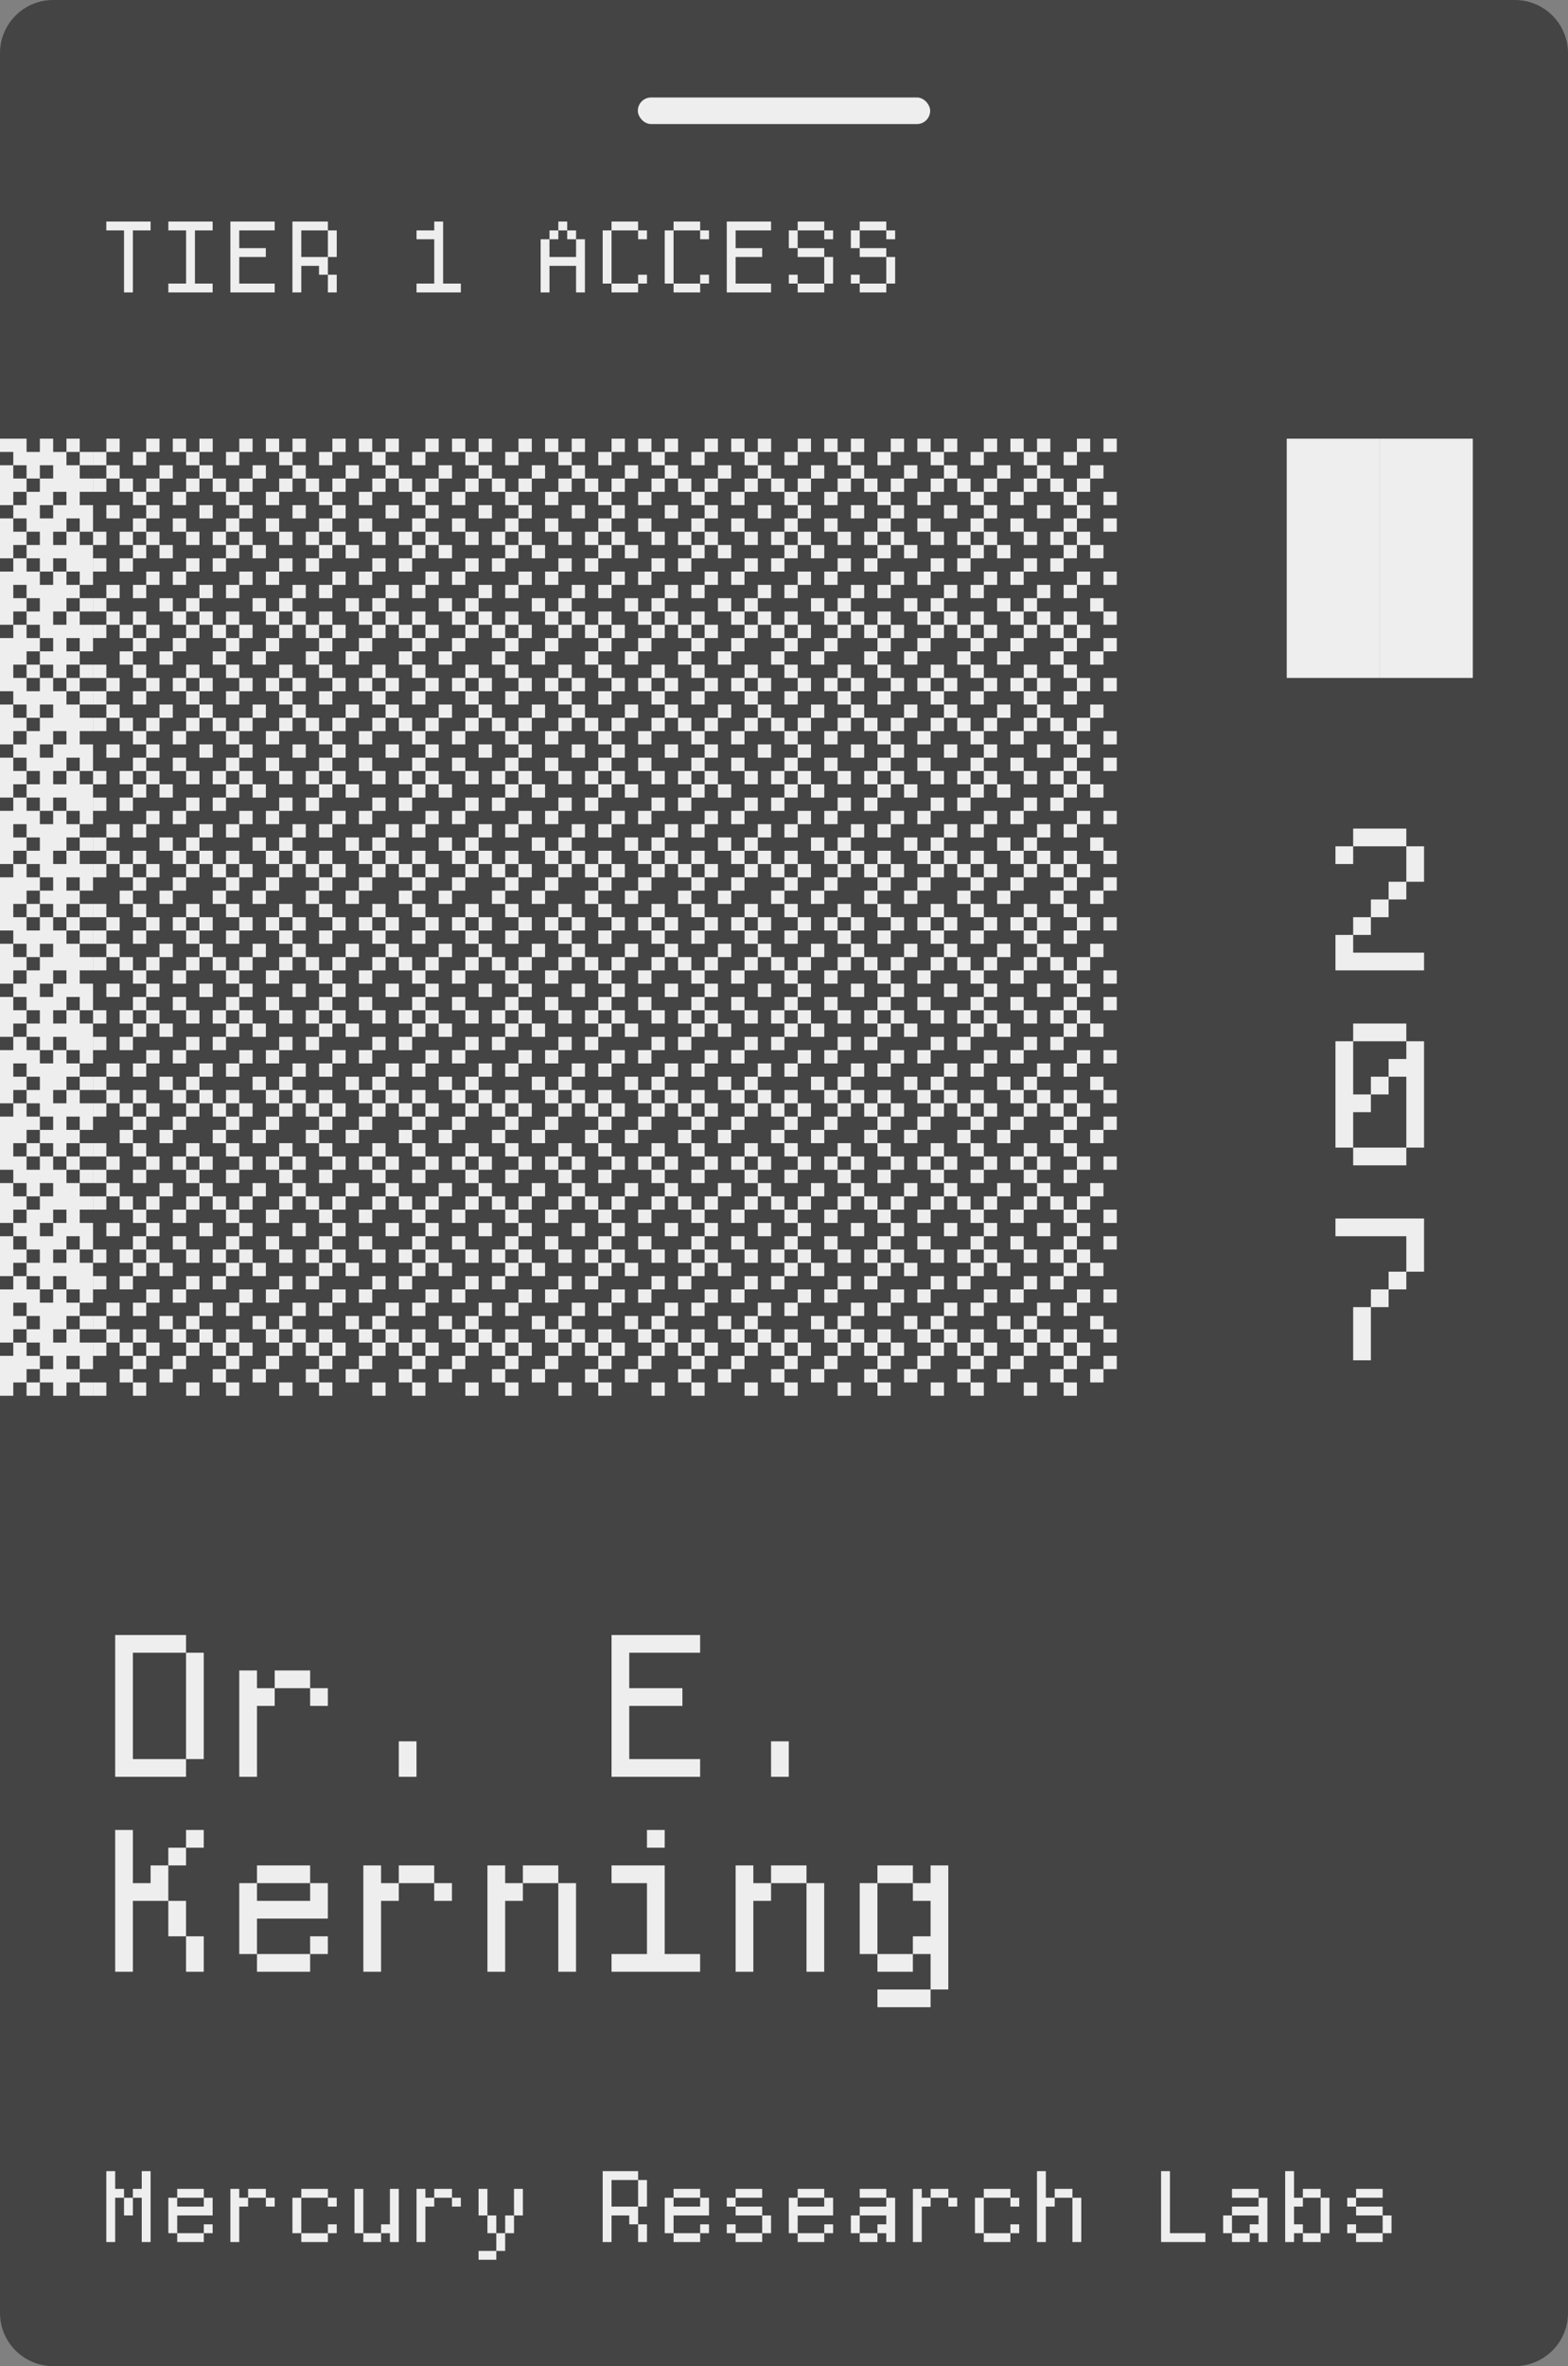 <svg width="354" height="534" viewBox="0 0 354 534" fill="none" xmlns="http://www.w3.org/2000/svg">
<rect x="0" y="0" width="354" height="534" fill="#808080" stroke="none"/>
<path d="M0 12C0 5.373 5.373 0 12 0L342 0C348.627 0 354 5.373 354 12V522C354 528.627 348.627 534 342 534H12C5.373 534 0 528.627 0 522V12Z" fill="#444444"/>
<path d="M24 490H26V494H28V496H26V506H24V490ZM32 496H30V494H32V490H34V506H32V496ZM28 496H30V500H28V496ZM40.008 494H46.008V496H40.008V494ZM38.008 496H40.008V498H46.008V496H48.008V500H40.008V504H38.008V496ZM40.008 504H46.008V506H40.008V504ZM46.008 502H48.008V504H46.008V502ZM52.016 494H54.016V496H56.016V498H54.016V506H52.016V494ZM60.016 494V496H56.016V494H60.016ZM60.016 496H62.016V498H60.016V496ZM68.023 494H74.023V496H68.023V494ZM66.023 496H68.023V504H66.023V496ZM68.023 504H74.023V506H68.023V504ZM74.023 496H76.023V498H74.023V496ZM74.023 502H76.023V504H74.023V502ZM80.031 494H82.031V504H80.031V494ZM82.031 504H86.031V506H82.031V504ZM88.031 494H90.031V506H88.031V504H86.031V502H88.031V494ZM94.039 494H96.039V496H98.039V498H96.039V506H94.039V494ZM102.039 494V496H98.039V494H102.039ZM102.039 496H104.039V498H102.039V496ZM108.047 494H110.047V500H108.047V494ZM116.047 494H118.047V500H116.047V494ZM112.047 504H114.047V508H112.047V504ZM112.047 508V510H108.047V508H112.047ZM114.047 500H116.047V504H114.047V500ZM110.047 500H112.047V504H110.047V500ZM136.063 490H144.063V492H138.063V498H144.063V502H142.063V500H138.063V506H136.063V490ZM144.063 492H146.063V498H144.063V492ZM144.063 502H146.063V506H144.063V502ZM152.07 494H158.07V496H152.07V494ZM150.07 496H152.07V498H158.07V496H160.07V500H152.07V504H150.07V496ZM152.07 504H158.07V506H152.07V504ZM158.07 502H160.07V504H158.07V502ZM172.078 504V506H166.078V504H172.078ZM166.078 504H164.078V502H166.078V504ZM172.078 494V496H166.078V494H172.078ZM164.078 496H166.078V498H164.078V496ZM166.078 498H172.078V500H166.078V498ZM172.078 500H174.078V504H172.078V500ZM180.086 494H186.086V496H180.086V494ZM178.086 496H180.086V498H186.086V496H188.086V500H180.086V504H178.086V496ZM180.086 504H186.086V506H180.086V504ZM186.086 502H188.086V504H186.086V502ZM192.094 500H194.094V504H192.094V500ZM194.094 504H198.094V506H194.094V504ZM198.094 502H200.094V500H194.094V498H200.094V496H202.094V506H200.094V504H198.094V502ZM194.094 494H200.094V496H194.094V494ZM206.102 494H208.102V496H210.102V498H208.102V506H206.102V494ZM214.102 494V496H210.102V494H214.102ZM214.102 496H216.102V498H214.102V496ZM222.109 494H228.109V496H222.109V494ZM220.109 496H222.109V504H220.109V496ZM222.109 504H228.109V506H222.109V504ZM228.109 496H230.109V498H228.109V496ZM228.109 502H230.109V504H228.109V502ZM234.117 490H236.117V496H238.117V498H236.117V506H234.117V490ZM242.117 496H244.117V506H242.117V496ZM238.117 494H242.117V496H238.117V494ZM262.133 490H264.133V504H272.133V506H262.133V490ZM276.141 500H278.141V504H276.141V500ZM278.141 504H282.141V506H278.141V504ZM282.141 502H284.141V500H278.141V498H284.141V496H286.141V506H284.141V504H282.141V502ZM278.141 494H284.141V496H278.141V494ZM290.148 490H292.148V496H294.148V498H292.148V502H294.148V504H292.148V506H290.148V490ZM294.148 504H298.148V506H294.148V504ZM298.148 496H300.148V504H298.148V496ZM294.148 494H298.148V496H294.148V494ZM312.156 504V506H306.156V504H312.156ZM306.156 504H304.156V502H306.156V504ZM312.156 494V496H306.156V494H312.156ZM304.156 496H306.156V498H304.156V496ZM306.156 498H312.156V500H306.156V498ZM312.156 500H314.156V504H312.156V500Z" fill="#EEEEEE"/>
<path d="M26 369H42V373H30V397H42V401H26V369ZM42 373H46V397H42V373ZM54.016 377H58.016V381H62.016V385H58.016V401H54.016V377ZM70.016 377V381H62.016V377H70.016ZM70.016 381H74.016V385H70.016V381ZM90.031 393H94.031V401H90.031V393ZM138.063 369H158.063V373H142.063V381H154.063V385H142.063V397H158.063V401H138.063V369ZM174.078 393H178.078V401H174.078V393ZM26 413H30V425H34V421H38V429H30V445H26V413ZM42 413H46V417H42V413ZM38 417H42V421H38V417ZM42 437H38V429H42V437ZM42 437H46V445H42V437ZM58.016 421H70.016V425H58.016V421ZM54.016 425H58.016V429H70.016V425H74.016V433H58.016V441H54.016V425ZM58.016 441H70.016V445H58.016V441ZM70.016 437H74.016V441H70.016V437ZM82.031 421H86.031V425H90.031V429H86.031V445H82.031V421ZM98.031 421V425H90.031V421H98.031ZM98.031 425H102.031V429H98.031V425ZM110.047 421H114.047V425H118.047V429H114.047V445H110.047V421ZM118.047 421H126.047V425H118.047V421ZM126.047 425H130.047V445H126.047V425ZM146.063 413H150.063V417H146.063V413ZM146.063 425H138.063V421H150.063V441H158.063V445H138.063V441H146.063V425ZM166.078 421H170.078V425H174.078V429H170.078V445H166.078V421ZM174.078 421H182.078V425H174.078V421ZM182.078 425H186.078V445H182.078V425ZM198.094 421H206.094V425H198.094V421ZM194.094 425H198.094V441H194.094V425ZM198.094 441H206.094V445H198.094V441ZM198.094 449H210.094V453H198.094V449ZM206.094 437H210.094V429H206.094V425H210.094V421H214.094V449H210.094V441H206.094V437Z" fill="#EEEEEE"/>
<path d="M301.5 211H305.5V215H321.5V219H301.5V211ZM317.5 191H305.5V187H317.5V191ZM317.5 191H321.5V199H317.5V191ZM305.5 207H309.5V211H305.5V207ZM301.5 191H305.5V195H301.5V191ZM313.5 199H317.5V203H313.5V199ZM309.5 203H313.5V207H309.5V203ZM301.5 235H305.5V247H309.5V251H305.5V259H301.5V235ZM305.5 259H317.5V263H305.5V259ZM305.5 231H317.5V235H305.5V231ZM317.5 235H321.5V259H317.5V243H313.5V239H317.5V235ZM309.5 243H313.5V247H309.5V243ZM305.5 295H309.5V307H305.5V295ZM309.5 291H313.5V295H309.5V291ZM313.5 287H317.5V291H313.5V287ZM317.5 279H301.5V275H321.5V287H317.5V279Z" fill="#EEEEEE"/>
<path d="M290.5 99H311.5V153H290.5V99ZM311.512 99H332.512V153H311.512V99Z" fill="#EEEEEE"/>
<path d="M0 105H3V108H6V111H3V114H0V105ZM0 99H6V102H9V99H12V102H15V105H18V108H21V111H18V114H21V120H18V117H15V120H12V123H15V120H18V123H21V132H18V129H15V126H12V129H9V126H6V123H9V120H6V117H3V114H6V111H9V108H12V105H9V108H6V105H3V102H0V99ZM15 99H18V102H15V99ZM18 102H21V105H18V102ZM15 111H12V114H9V117H12V114H15V111ZM0 117H3V120H6V123H3V126H0V117ZM0 129H3V126H6V129H9V132H12V129H15V132H18V135H15V138H12V141H15V138H18V141H21V147H18V144H15V147H18V150H15V153H12V150H9V147H12V144H9V141H6V138H9V135H6V132H3V135H6V138H3V141H0V129ZM18 135H21V138H18V135ZM3 141H6V144H9V147H6V150H3V153H0V144H3V141ZM6 150H9V153H6V150ZM18 150H21V153H18V150ZM21.012 102H24.012V105H21.012V102ZM24.012 99H27.012V102H24.012V99ZM24.012 105H27.012V108H24.012V105ZM21.012 108H24.012V111H21.012V108ZM27.012 108H30.012V111H27.012V108ZM30.012 102H33.012V105H30.012V102ZM36.012 105H39.012V108H36.012V105ZM33.012 108H36.012V111H33.012V108ZM33.012 99H36.012V102H33.012V99ZM39.012 99H42.012V102H39.012V99ZM30.012 111H33.012V114H30.012V111ZM39.012 111H42.012V114H39.012V111ZM33.012 114H36.012V117H33.012V114ZM24.012 114H27.012V117H24.012V114ZM30.012 123H27.012V120H30.012V123ZM30.012 123H33.012V126H30.012V123ZM39.012 117H42.012V120H39.012V117ZM33.012 120H30.012V117H33.012V120ZM33.012 120H36.012V123H33.012V120ZM21.012 120H24.012V123H21.012V120ZM27.012 126H30.012V129H27.012V126ZM36.012 123H39.012V126H36.012V123ZM21.012 126H24.012V129H21.012V126ZM24.012 132H27.012V135H24.012V132ZM30.012 132H33.012V135H30.012V132ZM33.012 129H36.012V132H33.012V129ZM39.012 129H42.012V132H39.012V129ZM36.012 135H39.012V138H36.012V135ZM21.012 135H24.012V138H21.012V135ZM24.012 138H27.012V141H24.012V138ZM30.012 138H33.012V141H30.012V138ZM27.012 141H30.012V144H27.012V141ZM33.012 141H36.012V144H33.012V141ZM30.012 144H33.012V147H30.012V144ZM21.012 141H24.012V144H21.012V141ZM39.012 144H42.012V147H39.012V144ZM36.012 147H39.012V150H36.012V147ZM27.012 147H30.012V150H27.012V147ZM30.012 150H33.012V153H30.012V150ZM21.012 150H24.012V153H21.012V150ZM39.012 138H42.012V141H39.012V138ZM42.023 102H45.023V105H42.023V102ZM45.023 99H48.023V102H45.023V99ZM45.023 105H48.023V108H45.023V105ZM42.023 108H45.023V111H42.023V108ZM48.023 108H51.023V111H48.023V108ZM51.023 102H54.023V105H51.023V102ZM57.023 105H60.023V108H57.023V105ZM54.023 108H57.023V111H54.023V108ZM54.023 99H57.023V102H54.023V99ZM60.023 99H63.023V102H60.023V99ZM51.023 111H54.023V114H51.023V111ZM60.023 111H63.023V114H60.023V111ZM54.023 114H57.023V117H54.023V114ZM45.023 114H48.023V117H45.023V114ZM51.023 123H48.023V120H51.023V123ZM51.023 123H54.023V126H51.023V123ZM60.023 117H63.023V120H60.023V117ZM54.023 120H51.023V117H54.023V120ZM54.023 120H57.023V123H54.023V120ZM42.023 120H45.023V123H42.023V120ZM48.023 126H51.023V129H48.023V126ZM57.023 123H60.023V126H57.023V123ZM42.023 126H45.023V129H42.023V126ZM45.023 132H48.023V135H45.023V132ZM51.023 132H54.023V135H51.023V132ZM54.023 129H57.023V132H54.023V129ZM60.023 129H63.023V132H60.023V129ZM57.023 135H60.023V138H57.023V135ZM42.023 135H45.023V138H42.023V135ZM45.023 138H48.023V141H45.023V138ZM51.023 138H54.023V141H51.023V138ZM48.023 141H51.023V144H48.023V141ZM54.023 141H57.023V144H54.023V141ZM51.023 144H54.023V147H51.023V144ZM42.023 141H45.023V144H42.023V141ZM60.023 144H63.023V147H60.023V144ZM57.023 147H60.023V150H57.023V147ZM48.023 147H51.023V150H48.023V147ZM51.023 150H54.023V153H51.023V150ZM42.023 150H45.023V153H42.023V150ZM60.023 138H63.023V141H60.023V138ZM63.035 102H66.035V105H63.035V102ZM66.035 99H69.035V102H66.035V99ZM66.035 105H69.035V108H66.035V105ZM63.035 108H66.035V111H63.035V108ZM69.035 108H72.035V111H69.035V108ZM72.035 102H75.035V105H72.035V102ZM78.035 105H81.035V108H78.035V105ZM75.035 108H78.035V111H75.035V108ZM75.035 99H78.035V102H75.035V99ZM81.035 99H84.035V102H81.035V99ZM72.035 111H75.035V114H72.035V111ZM81.035 111H84.035V114H81.035V111ZM75.035 114H78.035V117H75.035V114ZM66.035 114H69.035V117H66.035V114ZM72.035 123H69.035V120H72.035V123ZM72.035 123H75.035V126H72.035V123ZM81.035 117H84.035V120H81.035V117ZM75.035 120H72.035V117H75.035V120ZM75.035 120H78.035V123H75.035V120ZM63.035 120H66.035V123H63.035V120ZM69.035 126H72.035V129H69.035V126ZM78.035 123H81.035V126H78.035V123ZM63.035 126H66.035V129H63.035V126ZM66.035 132H69.035V135H66.035V132ZM72.035 132H75.035V135H72.035V132ZM75.035 129H78.035V132H75.035V129ZM81.035 129H84.035V132H81.035V129ZM78.035 135H81.035V138H78.035V135ZM63.035 135H66.035V138H63.035V135ZM66.035 138H69.035V141H66.035V138ZM72.035 138H75.035V141H72.035V138ZM69.035 141H72.035V144H69.035V141ZM75.035 141H78.035V144H75.035V141ZM72.035 144H75.035V147H72.035V144ZM63.035 141H66.035V144H63.035V141ZM81.035 144H84.035V147H81.035V144ZM78.035 147H81.035V150H78.035V147ZM69.035 147H72.035V150H69.035V147ZM72.035 150H75.035V153H72.035V150ZM63.035 150H66.035V153H63.035V150ZM81.035 138H84.035V141H81.035V138ZM84.047 102H87.047V105H84.047V102ZM87.047 99H90.047V102H87.047V99ZM87.047 105H90.047V108H87.047V105ZM84.047 108H87.047V111H84.047V108ZM90.047 108H93.047V111H90.047V108ZM93.047 102H96.047V105H93.047V102ZM99.047 105H102.047V108H99.047V105ZM96.047 108H99.047V111H96.047V108ZM96.047 99H99.047V102H96.047V99ZM102.047 99H105.047V102H102.047V99ZM93.047 111H96.047V114H93.047V111ZM102.047 111H105.047V114H102.047V111ZM96.047 114H99.047V117H96.047V114ZM87.047 114H90.047V117H87.047V114ZM93.047 123H90.047V120H93.047V123ZM93.047 123H96.047V126H93.047V123ZM102.047 117H105.047V120H102.047V117ZM96.047 120H93.047V117H96.047V120ZM96.047 120H99.047V123H96.047V120ZM84.047 120H87.047V123H84.047V120ZM90.047 126H93.047V129H90.047V126ZM99.047 123H102.047V126H99.047V123ZM84.047 126H87.047V129H84.047V126ZM87.047 132H90.047V135H87.047V132ZM93.047 132H96.047V135H93.047V132ZM96.047 129H99.047V132H96.047V129ZM102.047 129H105.047V132H102.047V129ZM99.047 135H102.047V138H99.047V135ZM84.047 135H87.047V138H84.047V135ZM87.047 138H90.047V141H87.047V138ZM93.047 138H96.047V141H93.047V138ZM90.047 141H93.047V144H90.047V141ZM96.047 141H99.047V144H96.047V141ZM93.047 144H96.047V147H93.047V144ZM84.047 141H87.047V144H84.047V141ZM102.047 144H105.047V147H102.047V144ZM99.047 147H102.047V150H99.047V147ZM90.047 147H93.047V150H90.047V147ZM93.047 150H96.047V153H93.047V150ZM84.047 150H87.047V153H84.047V150ZM102.047 138H105.047V141H102.047V138ZM105.059 102H108.059V105H105.059V102ZM108.059 99H111.059V102H108.059V99ZM108.059 105H111.059V108H108.059V105ZM105.059 108H108.059V111H105.059V108ZM111.059 108H114.059V111H111.059V108ZM114.059 102H117.059V105H114.059V102ZM120.059 105H123.059V108H120.059V105ZM117.059 108H120.059V111H117.059V108ZM117.059 99H120.059V102H117.059V99ZM123.059 99H126.059V102H123.059V99ZM114.059 111H117.059V114H114.059V111ZM123.059 111H126.059V114H123.059V111ZM117.059 114H120.059V117H117.059V114ZM108.059 114H111.059V117H108.059V114ZM114.059 123H111.059V120H114.059V123ZM114.059 123H117.059V126H114.059V123ZM123.059 117H126.059V120H123.059V117ZM117.059 120H114.059V117H117.059V120ZM117.059 120H120.059V123H117.059V120ZM105.059 120H108.059V123H105.059V120ZM111.059 126H114.059V129H111.059V126ZM120.059 123H123.059V126H120.059V123ZM105.059 126H108.059V129H105.059V126ZM108.059 132H111.059V135H108.059V132ZM114.059 132H117.059V135H114.059V132ZM117.059 129H120.059V132H117.059V129ZM123.059 129H126.059V132H123.059V129ZM120.059 135H123.059V138H120.059V135ZM105.059 135H108.059V138H105.059V135ZM108.059 138H111.059V141H108.059V138ZM114.059 138H117.059V141H114.059V138ZM111.059 141H114.059V144H111.059V141ZM117.059 141H120.059V144H117.059V141ZM114.059 144H117.059V147H114.059V144ZM105.059 141H108.059V144H105.059V141ZM123.059 144H126.059V147H123.059V144ZM120.059 147H123.059V150H120.059V147ZM111.059 147H114.059V150H111.059V147ZM114.059 150H117.059V153H114.059V150ZM105.059 150H108.059V153H105.059V150ZM123.059 138H126.059V141H123.059V138ZM126.07 102H129.07V105H126.07V102ZM129.07 99H132.07V102H129.07V99ZM129.07 105H132.07V108H129.07V105ZM126.07 108H129.07V111H126.07V108ZM132.07 108H135.07V111H132.07V108ZM135.07 102H138.07V105H135.07V102ZM141.07 105H144.07V108H141.07V105ZM138.07 108H141.07V111H138.07V108ZM138.07 99H141.07V102H138.07V99ZM144.07 99H147.07V102H144.07V99ZM135.07 111H138.07V114H135.07V111ZM144.07 111H147.07V114H144.07V111ZM138.07 114H141.07V117H138.07V114ZM129.07 114H132.07V117H129.07V114ZM135.07 123H132.07V120H135.07V123ZM135.07 123H138.07V126H135.07V123ZM144.07 117H147.07V120H144.07V117ZM138.07 120H135.07V117H138.07V120ZM138.07 120H141.07V123H138.07V120ZM126.07 120H129.07V123H126.07V120ZM132.07 126H135.07V129H132.07V126ZM141.07 123H144.07V126H141.07V123ZM126.07 126H129.07V129H126.07V126ZM129.07 132H132.07V135H129.07V132ZM135.07 132H138.07V135H135.07V132ZM138.07 129H141.07V132H138.07V129ZM144.07 129H147.07V132H144.07V129ZM141.07 135H144.07V138H141.07V135ZM126.07 135H129.07V138H126.07V135ZM129.07 138H132.07V141H129.07V138ZM135.07 138H138.07V141H135.07V138ZM132.07 141H135.07V144H132.07V141ZM138.07 141H141.07V144H138.07V141ZM135.07 144H138.07V147H135.07V144ZM126.07 141H129.07V144H126.07V141ZM144.07 144H147.07V147H144.07V144ZM141.07 147H144.07V150H141.07V147ZM132.07 147H135.07V150H132.07V147ZM135.07 150H138.07V153H135.07V150ZM126.07 150H129.07V153H126.07V150ZM144.07 138H147.07V141H144.07V138ZM147.082 102H150.082V105H147.082V102ZM150.082 99H153.082V102H150.082V99ZM150.082 105H153.082V108H150.082V105ZM147.082 108H150.082V111H147.082V108ZM153.082 108H156.082V111H153.082V108ZM156.082 102H159.082V105H156.082V102ZM162.082 105H165.082V108H162.082V105ZM159.082 108H162.082V111H159.082V108ZM159.082 99H162.082V102H159.082V99ZM165.082 99H168.082V102H165.082V99ZM156.082 111H159.082V114H156.082V111ZM165.082 111H168.082V114H165.082V111ZM159.082 114H162.082V117H159.082V114ZM150.082 114H153.082V117H150.082V114ZM156.082 123H153.082V120H156.082V123ZM156.082 123H159.082V126H156.082V123ZM165.082 117H168.082V120H165.082V117ZM159.082 120H156.082V117H159.082V120ZM159.082 120H162.082V123H159.082V120ZM147.082 120H150.082V123H147.082V120ZM153.082 126H156.082V129H153.082V126ZM162.082 123H165.082V126H162.082V123ZM147.082 126H150.082V129H147.082V126ZM150.082 132H153.082V135H150.082V132ZM156.082 132H159.082V135H156.082V132ZM159.082 129H162.082V132H159.082V129ZM165.082 129H168.082V132H165.082V129ZM162.082 135H165.082V138H162.082V135ZM147.082 135H150.082V138H147.082V135ZM150.082 138H153.082V141H150.082V138ZM156.082 138H159.082V141H156.082V138ZM153.082 141H156.082V144H153.082V141ZM159.082 141H162.082V144H159.082V141ZM156.082 144H159.082V147H156.082V144ZM147.082 141H150.082V144H147.082V141ZM165.082 144H168.082V147H165.082V144ZM162.082 147H165.082V150H162.082V147ZM153.082 147H156.082V150H153.082V147ZM156.082 150H159.082V153H156.082V150ZM147.082 150H150.082V153H147.082V150ZM165.082 138H168.082V141H165.082V138ZM168.094 102H171.094V105H168.094V102ZM171.094 99H174.094V102H171.094V99ZM171.094 105H174.094V108H171.094V105ZM168.094 108H171.094V111H168.094V108ZM174.094 108H177.094V111H174.094V108ZM177.094 102H180.094V105H177.094V102ZM183.094 105H186.094V108H183.094V105ZM180.094 108H183.094V111H180.094V108ZM180.094 99H183.094V102H180.094V99ZM186.094 99H189.094V102H186.094V99ZM177.094 111H180.094V114H177.094V111ZM186.094 111H189.094V114H186.094V111ZM180.094 114H183.094V117H180.094V114ZM171.094 114H174.094V117H171.094V114ZM177.094 123H174.094V120H177.094V123ZM177.094 123H180.094V126H177.094V123ZM186.094 117H189.094V120H186.094V117ZM180.094 120H177.094V117H180.094V120ZM180.094 120H183.094V123H180.094V120ZM168.094 120H171.094V123H168.094V120ZM174.094 126H177.094V129H174.094V126ZM183.094 123H186.094V126H183.094V123ZM168.094 126H171.094V129H168.094V126ZM171.094 132H174.094V135H171.094V132ZM177.094 132H180.094V135H177.094V132ZM180.094 129H183.094V132H180.094V129ZM186.094 129H189.094V132H186.094V129ZM183.094 135H186.094V138H183.094V135ZM168.094 135H171.094V138H168.094V135ZM171.094 138H174.094V141H171.094V138ZM177.094 138H180.094V141H177.094V138ZM174.094 141H177.094V144H174.094V141ZM180.094 141H183.094V144H180.094V141ZM177.094 144H180.094V147H177.094V144ZM168.094 141H171.094V144H168.094V141ZM186.094 144H189.094V147H186.094V144ZM183.094 147H186.094V150H183.094V147ZM174.094 147H177.094V150H174.094V147ZM177.094 150H180.094V153H177.094V150ZM168.094 150H171.094V153H168.094V150ZM186.094 138H189.094V141H186.094V138ZM189.105 102H192.105V105H189.105V102ZM192.105 99H195.105V102H192.105V99ZM192.105 105H195.105V108H192.105V105ZM189.105 108H192.105V111H189.105V108ZM195.105 108H198.105V111H195.105V108ZM198.105 102H201.105V105H198.105V102ZM204.105 105H207.105V108H204.105V105ZM201.105 108H204.105V111H201.105V108ZM201.105 99H204.105V102H201.105V99ZM207.105 99H210.105V102H207.105V99ZM198.105 111H201.105V114H198.105V111ZM207.105 111H210.105V114H207.105V111ZM201.105 114H204.105V117H201.105V114ZM192.105 114H195.105V117H192.105V114ZM198.105 123H195.105V120H198.105V123ZM198.105 123H201.105V126H198.105V123ZM207.105 117H210.105V120H207.105V117ZM201.105 120H198.105V117H201.105V120ZM201.105 120H204.105V123H201.105V120ZM189.105 120H192.105V123H189.105V120ZM195.105 126H198.105V129H195.105V126ZM204.105 123H207.105V126H204.105V123ZM189.105 126H192.105V129H189.105V126ZM192.105 132H195.105V135H192.105V132ZM198.105 132H201.105V135H198.105V132ZM201.105 129H204.105V132H201.105V129ZM207.105 129H210.105V132H207.105V129ZM204.105 135H207.105V138H204.105V135ZM189.105 135H192.105V138H189.105V135ZM192.105 138H195.105V141H192.105V138ZM198.105 138H201.105V141H198.105V138ZM195.105 141H198.105V144H195.105V141ZM201.105 141H204.105V144H201.105V141ZM198.105 144H201.105V147H198.105V144ZM189.105 141H192.105V144H189.105V141ZM207.105 144H210.105V147H207.105V144ZM204.105 147H207.105V150H204.105V147ZM195.105 147H198.105V150H195.105V147ZM198.105 150H201.105V153H198.105V150ZM189.105 150H192.105V153H189.105V150ZM207.105 138H210.105V141H207.105V138ZM210.117 102H213.117V105H210.117V102ZM213.117 99H216.117V102H213.117V99ZM213.117 105H216.117V108H213.117V105ZM210.117 108H213.117V111H210.117V108ZM216.117 108H219.117V111H216.117V108ZM219.117 102H222.117V105H219.117V102ZM225.117 105H228.117V108H225.117V105ZM222.117 108H225.117V111H222.117V108ZM222.117 99H225.117V102H222.117V99ZM228.117 99H231.117V102H228.117V99ZM219.117 111H222.117V114H219.117V111ZM228.117 111H231.117V114H228.117V111ZM222.117 114H225.117V117H222.117V114ZM213.117 114H216.117V117H213.117V114ZM219.117 123H216.117V120H219.117V123ZM219.117 123H222.117V126H219.117V123ZM228.117 117H231.117V120H228.117V117ZM222.117 120H219.117V117H222.117V120ZM222.117 120H225.117V123H222.117V120ZM210.117 120H213.117V123H210.117V120ZM216.117 126H219.117V129H216.117V126ZM225.117 123H228.117V126H225.117V123ZM210.117 126H213.117V129H210.117V126ZM213.117 132H216.117V135H213.117V132ZM219.117 132H222.117V135H219.117V132ZM222.117 129H225.117V132H222.117V129ZM228.117 129H231.117V132H228.117V129ZM225.117 135H228.117V138H225.117V135ZM210.117 135H213.117V138H210.117V135ZM213.117 138H216.117V141H213.117V138ZM219.117 138H222.117V141H219.117V138ZM216.117 141H219.117V144H216.117V141ZM222.117 141H225.117V144H222.117V141ZM219.117 144H222.117V147H219.117V144ZM210.117 141H213.117V144H210.117V141ZM228.117 144H231.117V147H228.117V144ZM225.117 147H228.117V150H225.117V147ZM216.117 147H219.117V150H216.117V147ZM219.117 150H222.117V153H219.117V150ZM210.117 150H213.117V153H210.117V150ZM228.117 138H231.117V141H228.117V138ZM231.129 102H234.129V105H231.129V102ZM234.129 99H237.129V102H234.129V99ZM234.129 105H237.129V108H234.129V105ZM231.129 108H234.129V111H231.129V108ZM237.129 108H240.129V111H237.129V108ZM240.129 102H243.129V105H240.129V102ZM246.129 105H249.129V108H246.129V105ZM243.129 108H246.129V111H243.129V108ZM243.129 99H246.129V102H243.129V99ZM249.129 99H252.129V102H249.129V99ZM240.129 111H243.129V114H240.129V111ZM249.129 111H252.129V114H249.129V111ZM243.129 114H246.129V117H243.129V114ZM234.129 114H237.129V117H234.129V114ZM240.129 123H237.129V120H240.129V123ZM240.129 123H243.129V126H240.129V123ZM249.129 117H252.129V120H249.129V117ZM243.129 120H240.129V117H243.129V120ZM243.129 120H246.129V123H243.129V120ZM231.129 120H234.129V123H231.129V120ZM237.129 126H240.129V129H237.129V126ZM246.129 123H249.129V126H246.129V123ZM231.129 126H234.129V129H231.129V126ZM234.129 132H237.129V135H234.129V132ZM240.129 132H243.129V135H240.129V132ZM243.129 129H246.129V132H243.129V129ZM249.129 129H252.129V132H249.129V129ZM246.129 135H249.129V138H246.129V135ZM231.129 135H234.129V138H231.129V135ZM234.129 138H237.129V141H234.129V138ZM240.129 138H243.129V141H240.129V138ZM237.129 141H240.129V144H237.129V141ZM243.129 141H246.129V144H243.129V141ZM240.129 144H243.129V147H240.129V144ZM231.129 141H234.129V144H231.129V141ZM249.129 144H252.129V147H249.129V144ZM246.129 147H249.129V150H246.129V147ZM237.129 147H240.129V150H237.129V147ZM240.129 150H243.129V153H240.129V150ZM231.129 150H234.129V153H231.129V150ZM249.129 138H252.129V141H249.129V138ZM0 159H3V162H6V165H3V168H0V159ZM0 153H6V156H9V153H12V156H15V159H18V162H21V165H18V168H21V174H18V171H15V174H12V177H15V174H18V177H21V186H18V183H15V180H12V183H9V180H6V177H9V174H6V171H3V168H6V165H9V162H12V159H9V162H6V159H3V156H0V153ZM15 153H18V156H15V153ZM18 156H21V159H18V156ZM15 165H12V168H9V171H12V168H15V165ZM0 171H3V174H6V177H3V180H0V171ZM0 183H3V180H6V183H9V186H12V183H15V186H18V189H15V192H12V195H15V192H18V195H21V201H18V198H15V201H18V204H15V207H12V204H9V201H12V198H9V195H6V192H9V189H6V186H3V189H6V192H3V195H0V183ZM18 189H21V192H18V189ZM3 195H6V198H9V201H6V204H3V207H0V198H3V195ZM6 204H9V207H6V204ZM18 204H21V207H18V204ZM21.012 156H24.012V159H21.012V156ZM24.012 153H27.012V156H24.012V153ZM24.012 159H27.012V162H24.012V159ZM21.012 162H24.012V165H21.012V162ZM27.012 162H30.012V165H27.012V162ZM30.012 156H33.012V159H30.012V156ZM36.012 159H39.012V162H36.012V159ZM33.012 162H36.012V165H33.012V162ZM33.012 153H36.012V156H33.012V153ZM39.012 153H42.012V156H39.012V153ZM30.012 165H33.012V168H30.012V165ZM39.012 165H42.012V168H39.012V165ZM33.012 168H36.012V171H33.012V168ZM24.012 168H27.012V171H24.012V168ZM30.012 177H27.012V174H30.012V177ZM30.012 177H33.012V180H30.012V177ZM39.012 171H42.012V174H39.012V171ZM33.012 174H30.012V171H33.012V174ZM33.012 174H36.012V177H33.012V174ZM21.012 174H24.012V177H21.012V174ZM27.012 180H30.012V183H27.012V180ZM36.012 177H39.012V180H36.012V177ZM21.012 180H24.012V183H21.012V180ZM24.012 186H27.012V189H24.012V186ZM30.012 186H33.012V189H30.012V186ZM33.012 183H36.012V186H33.012V183ZM39.012 183H42.012V186H39.012V183ZM36.012 189H39.012V192H36.012V189ZM21.012 189H24.012V192H21.012V189ZM24.012 192H27.012V195H24.012V192ZM30.012 192H33.012V195H30.012V192ZM27.012 195H30.012V198H27.012V195ZM33.012 195H36.012V198H33.012V195ZM30.012 198H33.012V201H30.012V198ZM21.012 195H24.012V198H21.012V195ZM39.012 198H42.012V201H39.012V198ZM36.012 201H39.012V204H36.012V201ZM27.012 201H30.012V204H27.012V201ZM30.012 204H33.012V207H30.012V204ZM21.012 204H24.012V207H21.012V204ZM39.012 192H42.012V195H39.012V192ZM42.023 156H45.023V159H42.023V156ZM45.023 153H48.023V156H45.023V153ZM45.023 159H48.023V162H45.023V159ZM42.023 162H45.023V165H42.023V162ZM48.023 162H51.023V165H48.023V162ZM51.023 156H54.023V159H51.023V156ZM57.023 159H60.023V162H57.023V159ZM54.023 162H57.023V165H54.023V162ZM54.023 153H57.023V156H54.023V153ZM60.023 153H63.023V156H60.023V153ZM51.023 165H54.023V168H51.023V165ZM60.023 165H63.023V168H60.023V165ZM54.023 168H57.023V171H54.023V168ZM45.023 168H48.023V171H45.023V168ZM51.023 177H48.023V174H51.023V177ZM51.023 177H54.023V180H51.023V177ZM60.023 171H63.023V174H60.023V171ZM54.023 174H51.023V171H54.023V174ZM54.023 174H57.023V177H54.023V174ZM42.023 174H45.023V177H42.023V174ZM48.023 180H51.023V183H48.023V180ZM57.023 177H60.023V180H57.023V177ZM42.023 180H45.023V183H42.023V180ZM45.023 186H48.023V189H45.023V186ZM51.023 186H54.023V189H51.023V186ZM54.023 183H57.023V186H54.023V183ZM60.023 183H63.023V186H60.023V183ZM57.023 189H60.023V192H57.023V189ZM42.023 189H45.023V192H42.023V189ZM45.023 192H48.023V195H45.023V192ZM51.023 192H54.023V195H51.023V192ZM48.023 195H51.023V198H48.023V195ZM54.023 195H57.023V198H54.023V195ZM51.023 198H54.023V201H51.023V198ZM42.023 195H45.023V198H42.023V195ZM60.023 198H63.023V201H60.023V198ZM57.023 201H60.023V204H57.023V201ZM48.023 201H51.023V204H48.023V201ZM51.023 204H54.023V207H51.023V204ZM42.023 204H45.023V207H42.023V204ZM60.023 192H63.023V195H60.023V192ZM63.035 156H66.035V159H63.035V156ZM66.035 153H69.035V156H66.035V153ZM66.035 159H69.035V162H66.035V159ZM63.035 162H66.035V165H63.035V162ZM69.035 162H72.035V165H69.035V162ZM72.035 156H75.035V159H72.035V156ZM78.035 159H81.035V162H78.035V159ZM75.035 162H78.035V165H75.035V162ZM75.035 153H78.035V156H75.035V153ZM81.035 153H84.035V156H81.035V153ZM72.035 165H75.035V168H72.035V165ZM81.035 165H84.035V168H81.035V165ZM75.035 168H78.035V171H75.035V168ZM66.035 168H69.035V171H66.035V168ZM72.035 177H69.035V174H72.035V177ZM72.035 177H75.035V180H72.035V177ZM81.035 171H84.035V174H81.035V171ZM75.035 174H72.035V171H75.035V174ZM75.035 174H78.035V177H75.035V174ZM63.035 174H66.035V177H63.035V174ZM69.035 180H72.035V183H69.035V180ZM78.035 177H81.035V180H78.035V177ZM63.035 180H66.035V183H63.035V180ZM66.035 186H69.035V189H66.035V186ZM72.035 186H75.035V189H72.035V186ZM75.035 183H78.035V186H75.035V183ZM81.035 183H84.035V186H81.035V183ZM78.035 189H81.035V192H78.035V189ZM63.035 189H66.035V192H63.035V189ZM66.035 192H69.035V195H66.035V192ZM72.035 192H75.035V195H72.035V192ZM69.035 195H72.035V198H69.035V195ZM75.035 195H78.035V198H75.035V195ZM72.035 198H75.035V201H72.035V198ZM63.035 195H66.035V198H63.035V195ZM81.035 198H84.035V201H81.035V198ZM78.035 201H81.035V204H78.035V201ZM69.035 201H72.035V204H69.035V201ZM72.035 204H75.035V207H72.035V204ZM63.035 204H66.035V207H63.035V204ZM81.035 192H84.035V195H81.035V192ZM84.047 156H87.047V159H84.047V156ZM87.047 153H90.047V156H87.047V153ZM87.047 159H90.047V162H87.047V159ZM84.047 162H87.047V165H84.047V162ZM90.047 162H93.047V165H90.047V162ZM93.047 156H96.047V159H93.047V156ZM99.047 159H102.047V162H99.047V159ZM96.047 162H99.047V165H96.047V162ZM96.047 153H99.047V156H96.047V153ZM102.047 153H105.047V156H102.047V153ZM93.047 165H96.047V168H93.047V165ZM102.047 165H105.047V168H102.047V165ZM96.047 168H99.047V171H96.047V168ZM87.047 168H90.047V171H87.047V168ZM93.047 177H90.047V174H93.047V177ZM93.047 177H96.047V180H93.047V177ZM102.047 171H105.047V174H102.047V171ZM96.047 174H93.047V171H96.047V174ZM96.047 174H99.047V177H96.047V174ZM84.047 174H87.047V177H84.047V174ZM90.047 180H93.047V183H90.047V180ZM99.047 177H102.047V180H99.047V177ZM84.047 180H87.047V183H84.047V180ZM87.047 186H90.047V189H87.047V186ZM93.047 186H96.047V189H93.047V186ZM96.047 183H99.047V186H96.047V183ZM102.047 183H105.047V186H102.047V183ZM99.047 189H102.047V192H99.047V189ZM84.047 189H87.047V192H84.047V189ZM87.047 192H90.047V195H87.047V192ZM93.047 192H96.047V195H93.047V192ZM90.047 195H93.047V198H90.047V195ZM96.047 195H99.047V198H96.047V195ZM93.047 198H96.047V201H93.047V198ZM84.047 195H87.047V198H84.047V195ZM102.047 198H105.047V201H102.047V198ZM99.047 201H102.047V204H99.047V201ZM90.047 201H93.047V204H90.047V201ZM93.047 204H96.047V207H93.047V204ZM84.047 204H87.047V207H84.047V204ZM102.047 192H105.047V195H102.047V192ZM105.059 156H108.059V159H105.059V156ZM108.059 153H111.059V156H108.059V153ZM108.059 159H111.059V162H108.059V159ZM105.059 162H108.059V165H105.059V162ZM111.059 162H114.059V165H111.059V162ZM114.059 156H117.059V159H114.059V156ZM120.059 159H123.059V162H120.059V159ZM117.059 162H120.059V165H117.059V162ZM117.059 153H120.059V156H117.059V153ZM123.059 153H126.059V156H123.059V153ZM114.059 165H117.059V168H114.059V165ZM123.059 165H126.059V168H123.059V165ZM117.059 168H120.059V171H117.059V168ZM108.059 168H111.059V171H108.059V168ZM114.059 177H111.059V174H114.059V177ZM114.059 177H117.059V180H114.059V177ZM123.059 171H126.059V174H123.059V171ZM117.059 174H114.059V171H117.059V174ZM117.059 174H120.059V177H117.059V174ZM105.059 174H108.059V177H105.059V174ZM111.059 180H114.059V183H111.059V180ZM120.059 177H123.059V180H120.059V177ZM105.059 180H108.059V183H105.059V180ZM108.059 186H111.059V189H108.059V186ZM114.059 186H117.059V189H114.059V186ZM117.059 183H120.059V186H117.059V183ZM123.059 183H126.059V186H123.059V183ZM120.059 189H123.059V192H120.059V189ZM105.059 189H108.059V192H105.059V189ZM108.059 192H111.059V195H108.059V192ZM114.059 192H117.059V195H114.059V192ZM111.059 195H114.059V198H111.059V195ZM117.059 195H120.059V198H117.059V195ZM114.059 198H117.059V201H114.059V198ZM105.059 195H108.059V198H105.059V195ZM123.059 198H126.059V201H123.059V198ZM120.059 201H123.059V204H120.059V201ZM111.059 201H114.059V204H111.059V201ZM114.059 204H117.059V207H114.059V204ZM105.059 204H108.059V207H105.059V204ZM123.059 192H126.059V195H123.059V192ZM126.07 156H129.07V159H126.07V156ZM129.07 153H132.07V156H129.07V153ZM129.07 159H132.07V162H129.07V159ZM126.07 162H129.07V165H126.07V162ZM132.07 162H135.07V165H132.07V162ZM135.07 156H138.07V159H135.07V156ZM141.07 159H144.07V162H141.07V159ZM138.07 162H141.07V165H138.07V162ZM138.07 153H141.07V156H138.07V153ZM144.07 153H147.07V156H144.07V153ZM135.07 165H138.07V168H135.07V165ZM144.07 165H147.07V168H144.07V165ZM138.07 168H141.07V171H138.07V168ZM129.07 168H132.07V171H129.07V168ZM135.07 177H132.07V174H135.07V177ZM135.07 177H138.07V180H135.07V177ZM144.07 171H147.07V174H144.07V171ZM138.07 174H135.07V171H138.07V174ZM138.07 174H141.07V177H138.07V174ZM126.07 174H129.07V177H126.07V174ZM132.07 180H135.07V183H132.07V180ZM141.07 177H144.07V180H141.07V177ZM126.07 180H129.07V183H126.07V180ZM129.07 186H132.07V189H129.07V186ZM135.07 186H138.07V189H135.07V186ZM138.07 183H141.07V186H138.07V183ZM144.07 183H147.07V186H144.07V183ZM141.07 189H144.07V192H141.07V189ZM126.07 189H129.07V192H126.07V189ZM129.07 192H132.07V195H129.07V192ZM135.07 192H138.07V195H135.07V192ZM132.07 195H135.07V198H132.07V195ZM138.07 195H141.07V198H138.07V195ZM135.07 198H138.07V201H135.07V198ZM126.07 195H129.07V198H126.07V195ZM144.07 198H147.07V201H144.07V198ZM141.07 201H144.07V204H141.07V201ZM132.07 201H135.07V204H132.07V201ZM135.07 204H138.07V207H135.07V204ZM126.07 204H129.07V207H126.07V204ZM144.07 192H147.07V195H144.07V192ZM147.082 156H150.082V159H147.082V156ZM150.082 153H153.082V156H150.082V153ZM150.082 159H153.082V162H150.082V159ZM147.082 162H150.082V165H147.082V162ZM153.082 162H156.082V165H153.082V162ZM156.082 156H159.082V159H156.082V156ZM162.082 159H165.082V162H162.082V159ZM159.082 162H162.082V165H159.082V162ZM159.082 153H162.082V156H159.082V153ZM165.082 153H168.082V156H165.082V153ZM156.082 165H159.082V168H156.082V165ZM165.082 165H168.082V168H165.082V165ZM159.082 168H162.082V171H159.082V168ZM150.082 168H153.082V171H150.082V168ZM156.082 177H153.082V174H156.082V177ZM156.082 177H159.082V180H156.082V177ZM165.082 171H168.082V174H165.082V171ZM159.082 174H156.082V171H159.082V174ZM159.082 174H162.082V177H159.082V174ZM147.082 174H150.082V177H147.082V174ZM153.082 180H156.082V183H153.082V180ZM162.082 177H165.082V180H162.082V177ZM147.082 180H150.082V183H147.082V180ZM150.082 186H153.082V189H150.082V186ZM156.082 186H159.082V189H156.082V186ZM159.082 183H162.082V186H159.082V183ZM165.082 183H168.082V186H165.082V183ZM162.082 189H165.082V192H162.082V189ZM147.082 189H150.082V192H147.082V189ZM150.082 192H153.082V195H150.082V192ZM156.082 192H159.082V195H156.082V192ZM153.082 195H156.082V198H153.082V195ZM159.082 195H162.082V198H159.082V195ZM156.082 198H159.082V201H156.082V198ZM147.082 195H150.082V198H147.082V195ZM165.082 198H168.082V201H165.082V198ZM162.082 201H165.082V204H162.082V201ZM153.082 201H156.082V204H153.082V201ZM156.082 204H159.082V207H156.082V204ZM147.082 204H150.082V207H147.082V204ZM165.082 192H168.082V195H165.082V192ZM168.094 156H171.094V159H168.094V156ZM171.094 153H174.094V156H171.094V153ZM171.094 159H174.094V162H171.094V159ZM168.094 162H171.094V165H168.094V162ZM174.094 162H177.094V165H174.094V162ZM177.094 156H180.094V159H177.094V156ZM183.094 159H186.094V162H183.094V159ZM180.094 162H183.094V165H180.094V162ZM180.094 153H183.094V156H180.094V153ZM186.094 153H189.094V156H186.094V153ZM177.094 165H180.094V168H177.094V165ZM186.094 165H189.094V168H186.094V165ZM180.094 168H183.094V171H180.094V168ZM171.094 168H174.094V171H171.094V168ZM177.094 177H174.094V174H177.094V177ZM177.094 177H180.094V180H177.094V177ZM186.094 171H189.094V174H186.094V171ZM180.094 174H177.094V171H180.094V174ZM180.094 174H183.094V177H180.094V174ZM168.094 174H171.094V177H168.094V174ZM174.094 180H177.094V183H174.094V180ZM183.094 177H186.094V180H183.094V177ZM168.094 180H171.094V183H168.094V180ZM171.094 186H174.094V189H171.094V186ZM177.094 186H180.094V189H177.094V186ZM180.094 183H183.094V186H180.094V183ZM186.094 183H189.094V186H186.094V183ZM183.094 189H186.094V192H183.094V189ZM168.094 189H171.094V192H168.094V189ZM171.094 192H174.094V195H171.094V192ZM177.094 192H180.094V195H177.094V192ZM174.094 195H177.094V198H174.094V195ZM180.094 195H183.094V198H180.094V195ZM177.094 198H180.094V201H177.094V198ZM168.094 195H171.094V198H168.094V195ZM186.094 198H189.094V201H186.094V198ZM183.094 201H186.094V204H183.094V201ZM174.094 201H177.094V204H174.094V201ZM177.094 204H180.094V207H177.094V204ZM168.094 204H171.094V207H168.094V204ZM186.094 192H189.094V195H186.094V192ZM189.105 156H192.105V159H189.105V156ZM192.105 153H195.105V156H192.105V153ZM192.105 159H195.105V162H192.105V159ZM189.105 162H192.105V165H189.105V162ZM195.105 162H198.105V165H195.105V162ZM198.105 156H201.105V159H198.105V156ZM204.105 159H207.105V162H204.105V159ZM201.105 162H204.105V165H201.105V162ZM201.105 153H204.105V156H201.105V153ZM207.105 153H210.105V156H207.105V153ZM198.105 165H201.105V168H198.105V165ZM207.105 165H210.105V168H207.105V165ZM201.105 168H204.105V171H201.105V168ZM192.105 168H195.105V171H192.105V168ZM198.105 177H195.105V174H198.105V177ZM198.105 177H201.105V180H198.105V177ZM207.105 171H210.105V174H207.105V171ZM201.105 174H198.105V171H201.105V174ZM201.105 174H204.105V177H201.105V174ZM189.105 174H192.105V177H189.105V174ZM195.105 180H198.105V183H195.105V180ZM204.105 177H207.105V180H204.105V177ZM189.105 180H192.105V183H189.105V180ZM192.105 186H195.105V189H192.105V186ZM198.105 186H201.105V189H198.105V186ZM201.105 183H204.105V186H201.105V183ZM207.105 183H210.105V186H207.105V183ZM204.105 189H207.105V192H204.105V189ZM189.105 189H192.105V192H189.105V189ZM192.105 192H195.105V195H192.105V192ZM198.105 192H201.105V195H198.105V192ZM195.105 195H198.105V198H195.105V195ZM201.105 195H204.105V198H201.105V195ZM198.105 198H201.105V201H198.105V198ZM189.105 195H192.105V198H189.105V195ZM207.105 198H210.105V201H207.105V198ZM204.105 201H207.105V204H204.105V201ZM195.105 201H198.105V204H195.105V201ZM198.105 204H201.105V207H198.105V204ZM189.105 204H192.105V207H189.105V204ZM207.105 192H210.105V195H207.105V192ZM210.117 156H213.117V159H210.117V156ZM213.117 153H216.117V156H213.117V153ZM213.117 159H216.117V162H213.117V159ZM210.117 162H213.117V165H210.117V162ZM216.117 162H219.117V165H216.117V162ZM219.117 156H222.117V159H219.117V156ZM225.117 159H228.117V162H225.117V159ZM222.117 162H225.117V165H222.117V162ZM222.117 153H225.117V156H222.117V153ZM228.117 153H231.117V156H228.117V153ZM219.117 165H222.117V168H219.117V165ZM228.117 165H231.117V168H228.117V165ZM222.117 168H225.117V171H222.117V168ZM213.117 168H216.117V171H213.117V168ZM219.117 177H216.117V174H219.117V177ZM219.117 177H222.117V180H219.117V177ZM228.117 171H231.117V174H228.117V171ZM222.117 174H219.117V171H222.117V174ZM222.117 174H225.117V177H222.117V174ZM210.117 174H213.117V177H210.117V174ZM216.117 180H219.117V183H216.117V180ZM225.117 177H228.117V180H225.117V177ZM210.117 180H213.117V183H210.117V180ZM213.117 186H216.117V189H213.117V186ZM219.117 186H222.117V189H219.117V186ZM222.117 183H225.117V186H222.117V183ZM228.117 183H231.117V186H228.117V183ZM225.117 189H228.117V192H225.117V189ZM210.117 189H213.117V192H210.117V189ZM213.117 192H216.117V195H213.117V192ZM219.117 192H222.117V195H219.117V192ZM216.117 195H219.117V198H216.117V195ZM222.117 195H225.117V198H222.117V195ZM219.117 198H222.117V201H219.117V198ZM210.117 195H213.117V198H210.117V195ZM228.117 198H231.117V201H228.117V198ZM225.117 201H228.117V204H225.117V201ZM216.117 201H219.117V204H216.117V201ZM219.117 204H222.117V207H219.117V204ZM210.117 204H213.117V207H210.117V204ZM228.117 192H231.117V195H228.117V192ZM231.129 156H234.129V159H231.129V156ZM234.129 153H237.129V156H234.129V153ZM234.129 159H237.129V162H234.129V159ZM231.129 162H234.129V165H231.129V162ZM237.129 162H240.129V165H237.129V162ZM240.129 156H243.129V159H240.129V156ZM246.129 159H249.129V162H246.129V159ZM243.129 162H246.129V165H243.129V162ZM243.129 153H246.129V156H243.129V153ZM249.129 153H252.129V156H249.129V153ZM240.129 165H243.129V168H240.129V165ZM249.129 165H252.129V168H249.129V165ZM243.129 168H246.129V171H243.129V168ZM234.129 168H237.129V171H234.129V168ZM240.129 177H237.129V174H240.129V177ZM240.129 177H243.129V180H240.129V177ZM249.129 171H252.129V174H249.129V171ZM243.129 174H240.129V171H243.129V174ZM243.129 174H246.129V177H243.129V174ZM231.129 174H234.129V177H231.129V174ZM237.129 180H240.129V183H237.129V180ZM246.129 177H249.129V180H246.129V177ZM231.129 180H234.129V183H231.129V180ZM234.129 186H237.129V189H234.129V186ZM240.129 186H243.129V189H240.129V186ZM243.129 183H246.129V186H243.129V183ZM249.129 183H252.129V186H249.129V183ZM246.129 189H249.129V192H246.129V189ZM231.129 189H234.129V192H231.129V189ZM234.129 192H237.129V195H234.129V192ZM240.129 192H243.129V195H240.129V192ZM237.129 195H240.129V198H237.129V195ZM243.129 195H246.129V198H243.129V195ZM240.129 198H243.129V201H240.129V198ZM231.129 195H234.129V198H231.129V195ZM249.129 198H252.129V201H249.129V198ZM246.129 201H249.129V204H246.129V201ZM237.129 201H240.129V204H237.129V201ZM240.129 204H243.129V207H240.129V204ZM231.129 204H234.129V207H231.129V204ZM249.129 192H252.129V195H249.129V192ZM0 213H3V216H6V219H3V222H0V213ZM0 207H6V210H9V207H12V210H15V213H18V216H21V219H18V222H21V228H18V225H15V228H12V231H15V228H18V231H21V240H18V237H15V234H12V237H9V234H6V231H9V228H6V225H3V222H6V219H9V216H12V213H9V216H6V213H3V210H0V207ZM15 207H18V210H15V207ZM18 210H21V213H18V210ZM15 219H12V222H9V225H12V222H15V219ZM0 225H3V228H6V231H3V234H0V225ZM0 237H3V234H6V237H9V240H12V237H15V240H18V243H15V246H12V249H15V246H18V249H21V255H18V252H15V255H18V258H15V261H12V258H9V255H12V252H9V249H6V246H9V243H6V240H3V243H6V246H3V249H0V237ZM18 243H21V246H18V243ZM3 249H6V252H9V255H6V258H3V261H0V252H3V249ZM6 258H9V261H6V258ZM18 258H21V261H18V258ZM21.012 210H24.012V213H21.012V210ZM24.012 207H27.012V210H24.012V207ZM24.012 213H27.012V216H24.012V213ZM21.012 216H24.012V219H21.012V216ZM27.012 216H30.012V219H27.012V216ZM30.012 210H33.012V213H30.012V210ZM36.012 213H39.012V216H36.012V213ZM33.012 216H36.012V219H33.012V216ZM33.012 207H36.012V210H33.012V207ZM39.012 207H42.012V210H39.012V207ZM30.012 219H33.012V222H30.012V219ZM39.012 219H42.012V222H39.012V219ZM33.012 222H36.012V225H33.012V222ZM24.012 222H27.012V225H24.012V222ZM30.012 231H27.012V228H30.012V231ZM30.012 231H33.012V234H30.012V231ZM39.012 225H42.012V228H39.012V225ZM33.012 228H30.012V225H33.012V228ZM33.012 228H36.012V231H33.012V228ZM21.012 228H24.012V231H21.012V228ZM27.012 234H30.012V237H27.012V234ZM36.012 231H39.012V234H36.012V231ZM21.012 234H24.012V237H21.012V234ZM24.012 240H27.012V243H24.012V240ZM30.012 240H33.012V243H30.012V240ZM33.012 237H36.012V240H33.012V237ZM39.012 237H42.012V240H39.012V237ZM36.012 243H39.012V246H36.012V243ZM21.012 243H24.012V246H21.012V243ZM24.012 246H27.012V249H24.012V246ZM30.012 246H33.012V249H30.012V246ZM27.012 249H30.012V252H27.012V249ZM33.012 249H36.012V252H33.012V249ZM30.012 252H33.012V255H30.012V252ZM21.012 249H24.012V252H21.012V249ZM39.012 252H42.012V255H39.012V252ZM36.012 255H39.012V258H36.012V255ZM27.012 255H30.012V258H27.012V255ZM30.012 258H33.012V261H30.012V258ZM21.012 258H24.012V261H21.012V258ZM39.012 246H42.012V249H39.012V246ZM42.023 210H45.023V213H42.023V210ZM45.023 207H48.023V210H45.023V207ZM45.023 213H48.023V216H45.023V213ZM42.023 216H45.023V219H42.023V216ZM48.023 216H51.023V219H48.023V216ZM51.023 210H54.023V213H51.023V210ZM57.023 213H60.023V216H57.023V213ZM54.023 216H57.023V219H54.023V216ZM54.023 207H57.023V210H54.023V207ZM60.023 207H63.023V210H60.023V207ZM51.023 219H54.023V222H51.023V219ZM60.023 219H63.023V222H60.023V219ZM54.023 222H57.023V225H54.023V222ZM45.023 222H48.023V225H45.023V222ZM51.023 231H48.023V228H51.023V231ZM51.023 231H54.023V234H51.023V231ZM60.023 225H63.023V228H60.023V225ZM54.023 228H51.023V225H54.023V228ZM54.023 228H57.023V231H54.023V228ZM42.023 228H45.023V231H42.023V228ZM48.023 234H51.023V237H48.023V234ZM57.023 231H60.023V234H57.023V231ZM42.023 234H45.023V237H42.023V234ZM45.023 240H48.023V243H45.023V240ZM51.023 240H54.023V243H51.023V240ZM54.023 237H57.023V240H54.023V237ZM60.023 237H63.023V240H60.023V237ZM57.023 243H60.023V246H57.023V243ZM42.023 243H45.023V246H42.023V243ZM45.023 246H48.023V249H45.023V246ZM51.023 246H54.023V249H51.023V246ZM48.023 249H51.023V252H48.023V249ZM54.023 249H57.023V252H54.023V249ZM51.023 252H54.023V255H51.023V252ZM42.023 249H45.023V252H42.023V249ZM60.023 252H63.023V255H60.023V252ZM57.023 255H60.023V258H57.023V255ZM48.023 255H51.023V258H48.023V255ZM51.023 258H54.023V261H51.023V258ZM42.023 258H45.023V261H42.023V258ZM60.023 246H63.023V249H60.023V246ZM63.035 210H66.035V213H63.035V210ZM66.035 207H69.035V210H66.035V207ZM66.035 213H69.035V216H66.035V213ZM63.035 216H66.035V219H63.035V216ZM69.035 216H72.035V219H69.035V216ZM72.035 210H75.035V213H72.035V210ZM78.035 213H81.035V216H78.035V213ZM75.035 216H78.035V219H75.035V216ZM75.035 207H78.035V210H75.035V207ZM81.035 207H84.035V210H81.035V207ZM72.035 219H75.035V222H72.035V219ZM81.035 219H84.035V222H81.035V219ZM75.035 222H78.035V225H75.035V222ZM66.035 222H69.035V225H66.035V222ZM72.035 231H69.035V228H72.035V231ZM72.035 231H75.035V234H72.035V231ZM81.035 225H84.035V228H81.035V225ZM75.035 228H72.035V225H75.035V228ZM75.035 228H78.035V231H75.035V228ZM63.035 228H66.035V231H63.035V228ZM69.035 234H72.035V237H69.035V234ZM78.035 231H81.035V234H78.035V231ZM63.035 234H66.035V237H63.035V234ZM66.035 240H69.035V243H66.035V240ZM72.035 240H75.035V243H72.035V240ZM75.035 237H78.035V240H75.035V237ZM81.035 237H84.035V240H81.035V237ZM78.035 243H81.035V246H78.035V243ZM63.035 243H66.035V246H63.035V243ZM66.035 246H69.035V249H66.035V246ZM72.035 246H75.035V249H72.035V246ZM69.035 249H72.035V252H69.035V249ZM75.035 249H78.035V252H75.035V249ZM72.035 252H75.035V255H72.035V252ZM63.035 249H66.035V252H63.035V249ZM81.035 252H84.035V255H81.035V252ZM78.035 255H81.035V258H78.035V255ZM69.035 255H72.035V258H69.035V255ZM72.035 258H75.035V261H72.035V258ZM63.035 258H66.035V261H63.035V258ZM81.035 246H84.035V249H81.035V246ZM84.047 210H87.047V213H84.047V210ZM87.047 207H90.047V210H87.047V207ZM87.047 213H90.047V216H87.047V213ZM84.047 216H87.047V219H84.047V216ZM90.047 216H93.047V219H90.047V216ZM93.047 210H96.047V213H93.047V210ZM99.047 213H102.047V216H99.047V213ZM96.047 216H99.047V219H96.047V216ZM96.047 207H99.047V210H96.047V207ZM102.047 207H105.047V210H102.047V207ZM93.047 219H96.047V222H93.047V219ZM102.047 219H105.047V222H102.047V219ZM96.047 222H99.047V225H96.047V222ZM87.047 222H90.047V225H87.047V222ZM93.047 231H90.047V228H93.047V231ZM93.047 231H96.047V234H93.047V231ZM102.047 225H105.047V228H102.047V225ZM96.047 228H93.047V225H96.047V228ZM96.047 228H99.047V231H96.047V228ZM84.047 228H87.047V231H84.047V228ZM90.047 234H93.047V237H90.047V234ZM99.047 231H102.047V234H99.047V231ZM84.047 234H87.047V237H84.047V234ZM87.047 240H90.047V243H87.047V240ZM93.047 240H96.047V243H93.047V240ZM96.047 237H99.047V240H96.047V237ZM102.047 237H105.047V240H102.047V237ZM99.047 243H102.047V246H99.047V243ZM84.047 243H87.047V246H84.047V243ZM87.047 246H90.047V249H87.047V246ZM93.047 246H96.047V249H93.047V246ZM90.047 249H93.047V252H90.047V249ZM96.047 249H99.047V252H96.047V249ZM93.047 252H96.047V255H93.047V252ZM84.047 249H87.047V252H84.047V249ZM102.047 252H105.047V255H102.047V252ZM99.047 255H102.047V258H99.047V255ZM90.047 255H93.047V258H90.047V255ZM93.047 258H96.047V261H93.047V258ZM84.047 258H87.047V261H84.047V258ZM102.047 246H105.047V249H102.047V246ZM105.059 210H108.059V213H105.059V210ZM108.059 207H111.059V210H108.059V207ZM108.059 213H111.059V216H108.059V213ZM105.059 216H108.059V219H105.059V216ZM111.059 216H114.059V219H111.059V216ZM114.059 210H117.059V213H114.059V210ZM120.059 213H123.059V216H120.059V213ZM117.059 216H120.059V219H117.059V216ZM117.059 207H120.059V210H117.059V207ZM123.059 207H126.059V210H123.059V207ZM114.059 219H117.059V222H114.059V219ZM123.059 219H126.059V222H123.059V219ZM117.059 222H120.059V225H117.059V222ZM108.059 222H111.059V225H108.059V222ZM114.059 231H111.059V228H114.059V231ZM114.059 231H117.059V234H114.059V231ZM123.059 225H126.059V228H123.059V225ZM117.059 228H114.059V225H117.059V228ZM117.059 228H120.059V231H117.059V228ZM105.059 228H108.059V231H105.059V228ZM111.059 234H114.059V237H111.059V234ZM120.059 231H123.059V234H120.059V231ZM105.059 234H108.059V237H105.059V234ZM108.059 240H111.059V243H108.059V240ZM114.059 240H117.059V243H114.059V240ZM117.059 237H120.059V240H117.059V237ZM123.059 237H126.059V240H123.059V237ZM120.059 243H123.059V246H120.059V243ZM105.059 243H108.059V246H105.059V243ZM108.059 246H111.059V249H108.059V246ZM114.059 246H117.059V249H114.059V246ZM111.059 249H114.059V252H111.059V249ZM117.059 249H120.059V252H117.059V249ZM114.059 252H117.059V255H114.059V252ZM105.059 249H108.059V252H105.059V249ZM123.059 252H126.059V255H123.059V252ZM120.059 255H123.059V258H120.059V255ZM111.059 255H114.059V258H111.059V255ZM114.059 258H117.059V261H114.059V258ZM105.059 258H108.059V261H105.059V258ZM123.059 246H126.059V249H123.059V246ZM126.07 210H129.07V213H126.07V210ZM129.07 207H132.07V210H129.07V207ZM129.07 213H132.07V216H129.07V213ZM126.07 216H129.07V219H126.07V216ZM132.07 216H135.07V219H132.07V216ZM135.07 210H138.07V213H135.07V210ZM141.07 213H144.07V216H141.07V213ZM138.07 216H141.07V219H138.07V216ZM138.07 207H141.07V210H138.07V207ZM144.07 207H147.07V210H144.07V207ZM135.07 219H138.07V222H135.07V219ZM144.07 219H147.07V222H144.07V219ZM138.07 222H141.07V225H138.07V222ZM129.07 222H132.07V225H129.07V222ZM135.07 231H132.07V228H135.07V231ZM135.07 231H138.07V234H135.07V231ZM144.07 225H147.07V228H144.07V225ZM138.07 228H135.07V225H138.07V228ZM138.07 228H141.07V231H138.07V228ZM126.07 228H129.07V231H126.07V228ZM132.07 234H135.07V237H132.07V234ZM141.07 231H144.07V234H141.07V231ZM126.07 234H129.07V237H126.07V234ZM129.07 240H132.07V243H129.07V240ZM135.07 240H138.07V243H135.07V240ZM138.07 237H141.07V240H138.07V237ZM144.07 237H147.07V240H144.07V237ZM141.07 243H144.07V246H141.07V243ZM126.07 243H129.07V246H126.07V243ZM129.07 246H132.07V249H129.07V246ZM135.07 246H138.07V249H135.07V246ZM132.07 249H135.07V252H132.07V249ZM138.07 249H141.07V252H138.07V249ZM135.07 252H138.07V255H135.07V252ZM126.07 249H129.07V252H126.07V249ZM144.07 252H147.07V255H144.07V252ZM141.07 255H144.07V258H141.07V255ZM132.07 255H135.07V258H132.07V255ZM135.07 258H138.07V261H135.07V258ZM126.07 258H129.07V261H126.07V258ZM144.07 246H147.07V249H144.07V246ZM147.082 210H150.082V213H147.082V210ZM150.082 207H153.082V210H150.082V207ZM150.082 213H153.082V216H150.082V213ZM147.082 216H150.082V219H147.082V216ZM153.082 216H156.082V219H153.082V216ZM156.082 210H159.082V213H156.082V210ZM162.082 213H165.082V216H162.082V213ZM159.082 216H162.082V219H159.082V216ZM159.082 207H162.082V210H159.082V207ZM165.082 207H168.082V210H165.082V207ZM156.082 219H159.082V222H156.082V219ZM165.082 219H168.082V222H165.082V219ZM159.082 222H162.082V225H159.082V222ZM150.082 222H153.082V225H150.082V222ZM156.082 231H153.082V228H156.082V231ZM156.082 231H159.082V234H156.082V231ZM165.082 225H168.082V228H165.082V225ZM159.082 228H156.082V225H159.082V228ZM159.082 228H162.082V231H159.082V228ZM147.082 228H150.082V231H147.082V228ZM153.082 234H156.082V237H153.082V234ZM162.082 231H165.082V234H162.082V231ZM147.082 234H150.082V237H147.082V234ZM150.082 240H153.082V243H150.082V240ZM156.082 240H159.082V243H156.082V240ZM159.082 237H162.082V240H159.082V237ZM165.082 237H168.082V240H165.082V237ZM162.082 243H165.082V246H162.082V243ZM147.082 243H150.082V246H147.082V243ZM150.082 246H153.082V249H150.082V246ZM156.082 246H159.082V249H156.082V246ZM153.082 249H156.082V252H153.082V249ZM159.082 249H162.082V252H159.082V249ZM156.082 252H159.082V255H156.082V252ZM147.082 249H150.082V252H147.082V249ZM165.082 252H168.082V255H165.082V252ZM162.082 255H165.082V258H162.082V255ZM153.082 255H156.082V258H153.082V255ZM156.082 258H159.082V261H156.082V258ZM147.082 258H150.082V261H147.082V258ZM165.082 246H168.082V249H165.082V246ZM168.094 210H171.094V213H168.094V210ZM171.094 207H174.094V210H171.094V207ZM171.094 213H174.094V216H171.094V213ZM168.094 216H171.094V219H168.094V216ZM174.094 216H177.094V219H174.094V216ZM177.094 210H180.094V213H177.094V210ZM183.094 213H186.094V216H183.094V213ZM180.094 216H183.094V219H180.094V216ZM180.094 207H183.094V210H180.094V207ZM186.094 207H189.094V210H186.094V207ZM177.094 219H180.094V222H177.094V219ZM186.094 219H189.094V222H186.094V219ZM180.094 222H183.094V225H180.094V222ZM171.094 222H174.094V225H171.094V222ZM177.094 231H174.094V228H177.094V231ZM177.094 231H180.094V234H177.094V231ZM186.094 225H189.094V228H186.094V225ZM180.094 228H177.094V225H180.094V228ZM180.094 228H183.094V231H180.094V228ZM168.094 228H171.094V231H168.094V228ZM174.094 234H177.094V237H174.094V234ZM183.094 231H186.094V234H183.094V231ZM168.094 234H171.094V237H168.094V234ZM171.094 240H174.094V243H171.094V240ZM177.094 240H180.094V243H177.094V240ZM180.094 237H183.094V240H180.094V237ZM186.094 237H189.094V240H186.094V237ZM183.094 243H186.094V246H183.094V243ZM168.094 243H171.094V246H168.094V243ZM171.094 246H174.094V249H171.094V246ZM177.094 246H180.094V249H177.094V246ZM174.094 249H177.094V252H174.094V249ZM180.094 249H183.094V252H180.094V249ZM177.094 252H180.094V255H177.094V252ZM168.094 249H171.094V252H168.094V249ZM186.094 252H189.094V255H186.094V252ZM183.094 255H186.094V258H183.094V255ZM174.094 255H177.094V258H174.094V255ZM177.094 258H180.094V261H177.094V258ZM168.094 258H171.094V261H168.094V258ZM186.094 246H189.094V249H186.094V246ZM189.105 210H192.105V213H189.105V210ZM192.105 207H195.105V210H192.105V207ZM192.105 213H195.105V216H192.105V213ZM189.105 216H192.105V219H189.105V216ZM195.105 216H198.105V219H195.105V216ZM198.105 210H201.105V213H198.105V210ZM204.105 213H207.105V216H204.105V213ZM201.105 216H204.105V219H201.105V216ZM201.105 207H204.105V210H201.105V207ZM207.105 207H210.105V210H207.105V207ZM198.105 219H201.105V222H198.105V219ZM207.105 219H210.105V222H207.105V219ZM201.105 222H204.105V225H201.105V222ZM192.105 222H195.105V225H192.105V222ZM198.105 231H195.105V228H198.105V231ZM198.105 231H201.105V234H198.105V231ZM207.105 225H210.105V228H207.105V225ZM201.105 228H198.105V225H201.105V228ZM201.105 228H204.105V231H201.105V228ZM189.105 228H192.105V231H189.105V228ZM195.105 234H198.105V237H195.105V234ZM204.105 231H207.105V234H204.105V231ZM189.105 234H192.105V237H189.105V234ZM192.105 240H195.105V243H192.105V240ZM198.105 240H201.105V243H198.105V240ZM201.105 237H204.105V240H201.105V237ZM207.105 237H210.105V240H207.105V237ZM204.105 243H207.105V246H204.105V243ZM189.105 243H192.105V246H189.105V243ZM192.105 246H195.105V249H192.105V246ZM198.105 246H201.105V249H198.105V246ZM195.105 249H198.105V252H195.105V249ZM201.105 249H204.105V252H201.105V249ZM198.105 252H201.105V255H198.105V252ZM189.105 249H192.105V252H189.105V249ZM207.105 252H210.105V255H207.105V252ZM204.105 255H207.105V258H204.105V255ZM195.105 255H198.105V258H195.105V255ZM198.105 258H201.105V261H198.105V258ZM189.105 258H192.105V261H189.105V258ZM207.105 246H210.105V249H207.105V246ZM210.117 210H213.117V213H210.117V210ZM213.117 207H216.117V210H213.117V207ZM213.117 213H216.117V216H213.117V213ZM210.117 216H213.117V219H210.117V216ZM216.117 216H219.117V219H216.117V216ZM219.117 210H222.117V213H219.117V210ZM225.117 213H228.117V216H225.117V213ZM222.117 216H225.117V219H222.117V216ZM222.117 207H225.117V210H222.117V207ZM228.117 207H231.117V210H228.117V207ZM219.117 219H222.117V222H219.117V219ZM228.117 219H231.117V222H228.117V219ZM222.117 222H225.117V225H222.117V222ZM213.117 222H216.117V225H213.117V222ZM219.117 231H216.117V228H219.117V231ZM219.117 231H222.117V234H219.117V231ZM228.117 225H231.117V228H228.117V225ZM222.117 228H219.117V225H222.117V228ZM222.117 228H225.117V231H222.117V228ZM210.117 228H213.117V231H210.117V228ZM216.117 234H219.117V237H216.117V234ZM225.117 231H228.117V234H225.117V231ZM210.117 234H213.117V237H210.117V234ZM213.117 240H216.117V243H213.117V240ZM219.117 240H222.117V243H219.117V240ZM222.117 237H225.117V240H222.117V237ZM228.117 237H231.117V240H228.117V237ZM225.117 243H228.117V246H225.117V243ZM210.117 243H213.117V246H210.117V243ZM213.117 246H216.117V249H213.117V246ZM219.117 246H222.117V249H219.117V246ZM216.117 249H219.117V252H216.117V249ZM222.117 249H225.117V252H222.117V249ZM219.117 252H222.117V255H219.117V252ZM210.117 249H213.117V252H210.117V249ZM228.117 252H231.117V255H228.117V252ZM225.117 255H228.117V258H225.117V255ZM216.117 255H219.117V258H216.117V255ZM219.117 258H222.117V261H219.117V258ZM210.117 258H213.117V261H210.117V258ZM228.117 246H231.117V249H228.117V246ZM231.129 210H234.129V213H231.129V210ZM234.129 207H237.129V210H234.129V207ZM234.129 213H237.129V216H234.129V213ZM231.129 216H234.129V219H231.129V216ZM237.129 216H240.129V219H237.129V216ZM240.129 210H243.129V213H240.129V210ZM246.129 213H249.129V216H246.129V213ZM243.129 216H246.129V219H243.129V216ZM243.129 207H246.129V210H243.129V207ZM249.129 207H252.129V210H249.129V207ZM240.129 219H243.129V222H240.129V219ZM249.129 219H252.129V222H249.129V219ZM243.129 222H246.129V225H243.129V222ZM234.129 222H237.129V225H234.129V222ZM240.129 231H237.129V228H240.129V231ZM240.129 231H243.129V234H240.129V231ZM249.129 225H252.129V228H249.129V225ZM243.129 228H240.129V225H243.129V228ZM243.129 228H246.129V231H243.129V228ZM231.129 228H234.129V231H231.129V228ZM237.129 234H240.129V237H237.129V234ZM246.129 231H249.129V234H246.129V231ZM231.129 234H234.129V237H231.129V234ZM234.129 240H237.129V243H234.129V240ZM240.129 240H243.129V243H240.129V240ZM243.129 237H246.129V240H243.129V237ZM249.129 237H252.129V240H249.129V237ZM246.129 243H249.129V246H246.129V243ZM231.129 243H234.129V246H231.129V243ZM234.129 246H237.129V249H234.129V246ZM240.129 246H243.129V249H240.129V246ZM237.129 249H240.129V252H237.129V249ZM243.129 249H246.129V252H243.129V249ZM240.129 252H243.129V255H240.129V252ZM231.129 249H234.129V252H231.129V249ZM249.129 252H252.129V255H249.129V252ZM246.129 255H249.129V258H246.129V255ZM237.129 255H240.129V258H237.129V255ZM240.129 258H243.129V261H240.129V258ZM231.129 258H234.129V261H231.129V258ZM249.129 246H252.129V249H249.129V246ZM0 267H3V270H6V273H3V276H0V267ZM0 261H6V264H9V261H12V264H15V267H18V270H21V273H18V276H21V282H18V279H15V282H12V285H15V282H18V285H21V294H18V291H15V288H12V291H9V288H6V285H9V282H6V279H3V276H6V273H9V270H12V267H9V270H6V267H3V264H0V261ZM15 261H18V264H15V261ZM18 264H21V267H18V264ZM15 273H12V276H9V279H12V276H15V273ZM0 279H3V282H6V285H3V288H0V279ZM0 291H3V288H6V291H9V294H12V291H15V294H18V297H15V300H12V303H15V300H18V303H21V309H18V306H15V309H18V312H15V315H12V312H9V309H12V306H9V303H6V300H9V297H6V294H3V297H6V300H3V303H0V291ZM18 297H21V300H18V297ZM3 303H6V306H9V309H6V312H3V315H0V306H3V303ZM6 312H9V315H6V312ZM18 312H21V315H18V312ZM21.012 264H24.012V267H21.012V264ZM24.012 261H27.012V264H24.012V261ZM24.012 267H27.012V270H24.012V267ZM21.012 270H24.012V273H21.012V270ZM27.012 270H30.012V273H27.012V270ZM30.012 264H33.012V267H30.012V264ZM36.012 267H39.012V270H36.012V267ZM33.012 270H36.012V273H33.012V270ZM33.012 261H36.012V264H33.012V261ZM39.012 261H42.012V264H39.012V261ZM30.012 273H33.012V276H30.012V273ZM39.012 273H42.012V276H39.012V273ZM33.012 276H36.012V279H33.012V276ZM24.012 276H27.012V279H24.012V276ZM30.012 285H27.012V282H30.012V285ZM30.012 285H33.012V288H30.012V285ZM39.012 279H42.012V282H39.012V279ZM33.012 282H30.012V279H33.012V282ZM33.012 282H36.012V285H33.012V282ZM21.012 282H24.012V285H21.012V282ZM27.012 288H30.012V291H27.012V288ZM36.012 285H39.012V288H36.012V285ZM21.012 288H24.012V291H21.012V288ZM24.012 294H27.012V297H24.012V294ZM30.012 294H33.012V297H30.012V294ZM33.012 291H36.012V294H33.012V291ZM39.012 291H42.012V294H39.012V291ZM36.012 297H39.012V300H36.012V297ZM21.012 297H24.012V300H21.012V297ZM24.012 300H27.012V303H24.012V300ZM30.012 300H33.012V303H30.012V300ZM27.012 303H30.012V306H27.012V303ZM33.012 303H36.012V306H33.012V303ZM30.012 306H33.012V309H30.012V306ZM21.012 303H24.012V306H21.012V303ZM39.012 306H42.012V309H39.012V306ZM36.012 309H39.012V312H36.012V309ZM27.012 309H30.012V312H27.012V309ZM30.012 312H33.012V315H30.012V312ZM21.012 312H24.012V315H21.012V312ZM39.012 300H42.012V303H39.012V300ZM42.023 264H45.023V267H42.023V264ZM45.023 261H48.023V264H45.023V261ZM45.023 267H48.023V270H45.023V267ZM42.023 270H45.023V273H42.023V270ZM48.023 270H51.023V273H48.023V270ZM51.023 264H54.023V267H51.023V264ZM57.023 267H60.023V270H57.023V267ZM54.023 270H57.023V273H54.023V270ZM54.023 261H57.023V264H54.023V261ZM60.023 261H63.023V264H60.023V261ZM51.023 273H54.023V276H51.023V273ZM60.023 273H63.023V276H60.023V273ZM54.023 276H57.023V279H54.023V276ZM45.023 276H48.023V279H45.023V276ZM51.023 285H48.023V282H51.023V285ZM51.023 285H54.023V288H51.023V285ZM60.023 279H63.023V282H60.023V279ZM54.023 282H51.023V279H54.023V282ZM54.023 282H57.023V285H54.023V282ZM42.023 282H45.023V285H42.023V282ZM48.023 288H51.023V291H48.023V288ZM57.023 285H60.023V288H57.023V285ZM42.023 288H45.023V291H42.023V288ZM45.023 294H48.023V297H45.023V294ZM51.023 294H54.023V297H51.023V294ZM54.023 291H57.023V294H54.023V291ZM60.023 291H63.023V294H60.023V291ZM57.023 297H60.023V300H57.023V297ZM42.023 297H45.023V300H42.023V297ZM45.023 300H48.023V303H45.023V300ZM51.023 300H54.023V303H51.023V300ZM48.023 303H51.023V306H48.023V303ZM54.023 303H57.023V306H54.023V303ZM51.023 306H54.023V309H51.023V306ZM42.023 303H45.023V306H42.023V303ZM60.023 306H63.023V309H60.023V306ZM57.023 309H60.023V312H57.023V309ZM48.023 309H51.023V312H48.023V309ZM51.023 312H54.023V315H51.023V312ZM42.023 312H45.023V315H42.023V312ZM60.023 300H63.023V303H60.023V300ZM63.035 264H66.035V267H63.035V264ZM66.035 261H69.035V264H66.035V261ZM66.035 267H69.035V270H66.035V267ZM63.035 270H66.035V273H63.035V270ZM69.035 270H72.035V273H69.035V270ZM72.035 264H75.035V267H72.035V264ZM78.035 267H81.035V270H78.035V267ZM75.035 270H78.035V273H75.035V270ZM75.035 261H78.035V264H75.035V261ZM81.035 261H84.035V264H81.035V261ZM72.035 273H75.035V276H72.035V273ZM81.035 273H84.035V276H81.035V273ZM75.035 276H78.035V279H75.035V276ZM66.035 276H69.035V279H66.035V276ZM72.035 285H69.035V282H72.035V285ZM72.035 285H75.035V288H72.035V285ZM81.035 279H84.035V282H81.035V279ZM75.035 282H72.035V279H75.035V282ZM75.035 282H78.035V285H75.035V282ZM63.035 282H66.035V285H63.035V282ZM69.035 288H72.035V291H69.035V288ZM78.035 285H81.035V288H78.035V285ZM63.035 288H66.035V291H63.035V288ZM66.035 294H69.035V297H66.035V294ZM72.035 294H75.035V297H72.035V294ZM75.035 291H78.035V294H75.035V291ZM81.035 291H84.035V294H81.035V291ZM78.035 297H81.035V300H78.035V297ZM63.035 297H66.035V300H63.035V297ZM66.035 300H69.035V303H66.035V300ZM72.035 300H75.035V303H72.035V300ZM69.035 303H72.035V306H69.035V303ZM75.035 303H78.035V306H75.035V303ZM72.035 306H75.035V309H72.035V306ZM63.035 303H66.035V306H63.035V303ZM81.035 306H84.035V309H81.035V306ZM78.035 309H81.035V312H78.035V309ZM69.035 309H72.035V312H69.035V309ZM72.035 312H75.035V315H72.035V312ZM63.035 312H66.035V315H63.035V312ZM81.035 300H84.035V303H81.035V300ZM84.047 264H87.047V267H84.047V264ZM87.047 261H90.047V264H87.047V261ZM87.047 267H90.047V270H87.047V267ZM84.047 270H87.047V273H84.047V270ZM90.047 270H93.047V273H90.047V270ZM93.047 264H96.047V267H93.047V264ZM99.047 267H102.047V270H99.047V267ZM96.047 270H99.047V273H96.047V270ZM96.047 261H99.047V264H96.047V261ZM102.047 261H105.047V264H102.047V261ZM93.047 273H96.047V276H93.047V273ZM102.047 273H105.047V276H102.047V273ZM96.047 276H99.047V279H96.047V276ZM87.047 276H90.047V279H87.047V276ZM93.047 285H90.047V282H93.047V285ZM93.047 285H96.047V288H93.047V285ZM102.047 279H105.047V282H102.047V279ZM96.047 282H93.047V279H96.047V282ZM96.047 282H99.047V285H96.047V282ZM84.047 282H87.047V285H84.047V282ZM90.047 288H93.047V291H90.047V288ZM99.047 285H102.047V288H99.047V285ZM84.047 288H87.047V291H84.047V288ZM87.047 294H90.047V297H87.047V294ZM93.047 294H96.047V297H93.047V294ZM96.047 291H99.047V294H96.047V291ZM102.047 291H105.047V294H102.047V291ZM99.047 297H102.047V300H99.047V297ZM84.047 297H87.047V300H84.047V297ZM87.047 300H90.047V303H87.047V300ZM93.047 300H96.047V303H93.047V300ZM90.047 303H93.047V306H90.047V303ZM96.047 303H99.047V306H96.047V303ZM93.047 306H96.047V309H93.047V306ZM84.047 303H87.047V306H84.047V303ZM102.047 306H105.047V309H102.047V306ZM99.047 309H102.047V312H99.047V309ZM90.047 309H93.047V312H90.047V309ZM93.047 312H96.047V315H93.047V312ZM84.047 312H87.047V315H84.047V312ZM102.047 300H105.047V303H102.047V300ZM105.059 264H108.059V267H105.059V264ZM108.059 261H111.059V264H108.059V261ZM108.059 267H111.059V270H108.059V267ZM105.059 270H108.059V273H105.059V270ZM111.059 270H114.059V273H111.059V270ZM114.059 264H117.059V267H114.059V264ZM120.059 267H123.059V270H120.059V267ZM117.059 270H120.059V273H117.059V270ZM117.059 261H120.059V264H117.059V261ZM123.059 261H126.059V264H123.059V261ZM114.059 273H117.059V276H114.059V273ZM123.059 273H126.059V276H123.059V273ZM117.059 276H120.059V279H117.059V276ZM108.059 276H111.059V279H108.059V276ZM114.059 285H111.059V282H114.059V285ZM114.059 285H117.059V288H114.059V285ZM123.059 279H126.059V282H123.059V279ZM117.059 282H114.059V279H117.059V282ZM117.059 282H120.059V285H117.059V282ZM105.059 282H108.059V285H105.059V282ZM111.059 288H114.059V291H111.059V288ZM120.059 285H123.059V288H120.059V285ZM105.059 288H108.059V291H105.059V288ZM108.059 294H111.059V297H108.059V294ZM114.059 294H117.059V297H114.059V294ZM117.059 291H120.059V294H117.059V291ZM123.059 291H126.059V294H123.059V291ZM120.059 297H123.059V300H120.059V297ZM105.059 297H108.059V300H105.059V297ZM108.059 300H111.059V303H108.059V300ZM114.059 300H117.059V303H114.059V300ZM111.059 303H114.059V306H111.059V303ZM117.059 303H120.059V306H117.059V303ZM114.059 306H117.059V309H114.059V306ZM105.059 303H108.059V306H105.059V303ZM123.059 306H126.059V309H123.059V306ZM120.059 309H123.059V312H120.059V309ZM111.059 309H114.059V312H111.059V309ZM114.059 312H117.059V315H114.059V312ZM105.059 312H108.059V315H105.059V312ZM123.059 300H126.059V303H123.059V300ZM126.07 264H129.07V267H126.07V264ZM129.07 261H132.07V264H129.07V261ZM129.07 267H132.07V270H129.07V267ZM126.07 270H129.07V273H126.07V270ZM132.07 270H135.07V273H132.07V270ZM135.07 264H138.07V267H135.07V264ZM141.07 267H144.07V270H141.07V267ZM138.07 270H141.07V273H138.07V270ZM138.07 261H141.07V264H138.07V261ZM144.07 261H147.07V264H144.07V261ZM135.07 273H138.07V276H135.07V273ZM144.07 273H147.07V276H144.07V273ZM138.07 276H141.07V279H138.07V276ZM129.07 276H132.07V279H129.07V276ZM135.07 285H132.07V282H135.07V285ZM135.07 285H138.07V288H135.07V285ZM144.07 279H147.07V282H144.07V279ZM138.07 282H135.07V279H138.07V282ZM138.07 282H141.07V285H138.07V282ZM126.07 282H129.07V285H126.07V282ZM132.07 288H135.07V291H132.07V288ZM141.07 285H144.07V288H141.07V285ZM126.07 288H129.07V291H126.07V288ZM129.07 294H132.07V297H129.07V294ZM135.07 294H138.07V297H135.07V294ZM138.07 291H141.07V294H138.07V291ZM144.07 291H147.07V294H144.07V291ZM141.07 297H144.07V300H141.07V297ZM126.07 297H129.07V300H126.07V297ZM129.07 300H132.07V303H129.07V300ZM135.07 300H138.07V303H135.07V300ZM132.07 303H135.07V306H132.07V303ZM138.07 303H141.07V306H138.07V303ZM135.07 306H138.07V309H135.07V306ZM126.07 303H129.07V306H126.07V303ZM144.07 306H147.07V309H144.07V306ZM141.07 309H144.07V312H141.07V309ZM132.07 309H135.07V312H132.07V309ZM135.07 312H138.07V315H135.07V312ZM126.07 312H129.07V315H126.07V312ZM144.07 300H147.07V303H144.07V300ZM147.082 264H150.082V267H147.082V264ZM150.082 261H153.082V264H150.082V261ZM150.082 267H153.082V270H150.082V267ZM147.082 270H150.082V273H147.082V270ZM153.082 270H156.082V273H153.082V270ZM156.082 264H159.082V267H156.082V264ZM162.082 267H165.082V270H162.082V267ZM159.082 270H162.082V273H159.082V270ZM159.082 261H162.082V264H159.082V261ZM165.082 261H168.082V264H165.082V261ZM156.082 273H159.082V276H156.082V273ZM165.082 273H168.082V276H165.082V273ZM159.082 276H162.082V279H159.082V276ZM150.082 276H153.082V279H150.082V276ZM156.082 285H153.082V282H156.082V285ZM156.082 285H159.082V288H156.082V285ZM165.082 279H168.082V282H165.082V279ZM159.082 282H156.082V279H159.082V282ZM159.082 282H162.082V285H159.082V282ZM147.082 282H150.082V285H147.082V282ZM153.082 288H156.082V291H153.082V288ZM162.082 285H165.082V288H162.082V285ZM147.082 288H150.082V291H147.082V288ZM150.082 294H153.082V297H150.082V294ZM156.082 294H159.082V297H156.082V294ZM159.082 291H162.082V294H159.082V291ZM165.082 291H168.082V294H165.082V291ZM162.082 297H165.082V300H162.082V297ZM147.082 297H150.082V300H147.082V297ZM150.082 300H153.082V303H150.082V300ZM156.082 300H159.082V303H156.082V300ZM153.082 303H156.082V306H153.082V303ZM159.082 303H162.082V306H159.082V303ZM156.082 306H159.082V309H156.082V306ZM147.082 303H150.082V306H147.082V303ZM165.082 306H168.082V309H165.082V306ZM162.082 309H165.082V312H162.082V309ZM153.082 309H156.082V312H153.082V309ZM156.082 312H159.082V315H156.082V312ZM147.082 312H150.082V315H147.082V312ZM165.082 300H168.082V303H165.082V300ZM168.094 264H171.094V267H168.094V264ZM171.094 261H174.094V264H171.094V261ZM171.094 267H174.094V270H171.094V267ZM168.094 270H171.094V273H168.094V270ZM174.094 270H177.094V273H174.094V270ZM177.094 264H180.094V267H177.094V264ZM183.094 267H186.094V270H183.094V267ZM180.094 270H183.094V273H180.094V270ZM180.094 261H183.094V264H180.094V261ZM186.094 261H189.094V264H186.094V261ZM177.094 273H180.094V276H177.094V273ZM186.094 273H189.094V276H186.094V273ZM180.094 276H183.094V279H180.094V276ZM171.094 276H174.094V279H171.094V276ZM177.094 285H174.094V282H177.094V285ZM177.094 285H180.094V288H177.094V285ZM186.094 279H189.094V282H186.094V279ZM180.094 282H177.094V279H180.094V282ZM180.094 282H183.094V285H180.094V282ZM168.094 282H171.094V285H168.094V282ZM174.094 288H177.094V291H174.094V288ZM183.094 285H186.094V288H183.094V285ZM168.094 288H171.094V291H168.094V288ZM171.094 294H174.094V297H171.094V294ZM177.094 294H180.094V297H177.094V294ZM180.094 291H183.094V294H180.094V291ZM186.094 291H189.094V294H186.094V291ZM183.094 297H186.094V300H183.094V297ZM168.094 297H171.094V300H168.094V297ZM171.094 300H174.094V303H171.094V300ZM177.094 300H180.094V303H177.094V300ZM174.094 303H177.094V306H174.094V303ZM180.094 303H183.094V306H180.094V303ZM177.094 306H180.094V309H177.094V306ZM168.094 303H171.094V306H168.094V303ZM186.094 306H189.094V309H186.094V306ZM183.094 309H186.094V312H183.094V309ZM174.094 309H177.094V312H174.094V309ZM177.094 312H180.094V315H177.094V312ZM168.094 312H171.094V315H168.094V312ZM186.094 300H189.094V303H186.094V300ZM189.105 264H192.105V267H189.105V264ZM192.105 261H195.105V264H192.105V261ZM192.105 267H195.105V270H192.105V267ZM189.105 270H192.105V273H189.105V270ZM195.105 270H198.105V273H195.105V270ZM198.105 264H201.105V267H198.105V264ZM204.105 267H207.105V270H204.105V267ZM201.105 270H204.105V273H201.105V270ZM201.105 261H204.105V264H201.105V261ZM207.105 261H210.105V264H207.105V261ZM198.105 273H201.105V276H198.105V273ZM207.105 273H210.105V276H207.105V273ZM201.105 276H204.105V279H201.105V276ZM192.105 276H195.105V279H192.105V276ZM198.105 285H195.105V282H198.105V285ZM198.105 285H201.105V288H198.105V285ZM207.105 279H210.105V282H207.105V279ZM201.105 282H198.105V279H201.105V282ZM201.105 282H204.105V285H201.105V282ZM189.105 282H192.105V285H189.105V282ZM195.105 288H198.105V291H195.105V288ZM204.105 285H207.105V288H204.105V285ZM189.105 288H192.105V291H189.105V288ZM192.105 294H195.105V297H192.105V294ZM198.105 294H201.105V297H198.105V294ZM201.105 291H204.105V294H201.105V291ZM207.105 291H210.105V294H207.105V291ZM204.105 297H207.105V300H204.105V297ZM189.105 297H192.105V300H189.105V297ZM192.105 300H195.105V303H192.105V300ZM198.105 300H201.105V303H198.105V300ZM195.105 303H198.105V306H195.105V303ZM201.105 303H204.105V306H201.105V303ZM198.105 306H201.105V309H198.105V306ZM189.105 303H192.105V306H189.105V303ZM207.105 306H210.105V309H207.105V306ZM204.105 309H207.105V312H204.105V309ZM195.105 309H198.105V312H195.105V309ZM198.105 312H201.105V315H198.105V312ZM189.105 312H192.105V315H189.105V312ZM207.105 300H210.105V303H207.105V300ZM210.117 264H213.117V267H210.117V264ZM213.117 261H216.117V264H213.117V261ZM213.117 267H216.117V270H213.117V267ZM210.117 270H213.117V273H210.117V270ZM216.117 270H219.117V273H216.117V270ZM219.117 264H222.117V267H219.117V264ZM225.117 267H228.117V270H225.117V267ZM222.117 270H225.117V273H222.117V270ZM222.117 261H225.117V264H222.117V261ZM228.117 261H231.117V264H228.117V261ZM219.117 273H222.117V276H219.117V273ZM228.117 273H231.117V276H228.117V273ZM222.117 276H225.117V279H222.117V276ZM213.117 276H216.117V279H213.117V276ZM219.117 285H216.117V282H219.117V285ZM219.117 285H222.117V288H219.117V285ZM228.117 279H231.117V282H228.117V279ZM222.117 282H219.117V279H222.117V282ZM222.117 282H225.117V285H222.117V282ZM210.117 282H213.117V285H210.117V282ZM216.117 288H219.117V291H216.117V288ZM225.117 285H228.117V288H225.117V285ZM210.117 288H213.117V291H210.117V288ZM213.117 294H216.117V297H213.117V294ZM219.117 294H222.117V297H219.117V294ZM222.117 291H225.117V294H222.117V291ZM228.117 291H231.117V294H228.117V291ZM225.117 297H228.117V300H225.117V297ZM210.117 297H213.117V300H210.117V297ZM213.117 300H216.117V303H213.117V300ZM219.117 300H222.117V303H219.117V300ZM216.117 303H219.117V306H216.117V303ZM222.117 303H225.117V306H222.117V303ZM219.117 306H222.117V309H219.117V306ZM210.117 303H213.117V306H210.117V303ZM228.117 306H231.117V309H228.117V306ZM225.117 309H228.117V312H225.117V309ZM216.117 309H219.117V312H216.117V309ZM219.117 312H222.117V315H219.117V312ZM210.117 312H213.117V315H210.117V312ZM228.117 300H231.117V303H228.117V300ZM231.129 264H234.129V267H231.129V264ZM234.129 261H237.129V264H234.129V261ZM234.129 267H237.129V270H234.129V267ZM231.129 270H234.129V273H231.129V270ZM237.129 270H240.129V273H237.129V270ZM240.129 264H243.129V267H240.129V264ZM246.129 267H249.129V270H246.129V267ZM243.129 270H246.129V273H243.129V270ZM243.129 261H246.129V264H243.129V261ZM249.129 261H252.129V264H249.129V261ZM240.129 273H243.129V276H240.129V273ZM249.129 273H252.129V276H249.129V273ZM243.129 276H246.129V279H243.129V276ZM234.129 276H237.129V279H234.129V276ZM240.129 285H237.129V282H240.129V285ZM240.129 285H243.129V288H240.129V285ZM249.129 279H252.129V282H249.129V279ZM243.129 282H240.129V279H243.129V282ZM243.129 282H246.129V285H243.129V282ZM231.129 282H234.129V285H231.129V282ZM237.129 288H240.129V291H237.129V288ZM246.129 285H249.129V288H246.129V285ZM231.129 288H234.129V291H231.129V288ZM234.129 294H237.129V297H234.129V294ZM240.129 294H243.129V297H240.129V294ZM243.129 291H246.129V294H243.129V291ZM249.129 291H252.129V294H249.129V291ZM246.129 297H249.129V300H246.129V297ZM231.129 297H234.129V300H231.129V297ZM234.129 300H237.129V303H234.129V300ZM240.129 300H243.129V303H240.129V300ZM237.129 303H240.129V306H237.129V303ZM243.129 303H246.129V306H243.129V303ZM240.129 306H243.129V309H240.129V306ZM231.129 303H234.129V306H231.129V303ZM249.129 306H252.129V309H249.129V306ZM246.129 309H249.129V312H246.129V309ZM237.129 309H240.129V312H237.129V309ZM240.129 312H243.129V315H240.129V312ZM231.129 312H234.129V315H231.129V312ZM249.129 300H252.129V303H249.129V300Z" fill="#EEEEEE"/>
<path d="M24 50H34V52H30V66H28V52H24V50ZM42.008 64V52H38.008V50H48.008V52H44.008V64H48.008V66H38.008V64H42.008ZM52.016 50H62.016V52H54.016V56H60.016V58H54.016V64H62.016V66H52.016V50ZM66.023 50H74.023V52H68.023V58H74.023V62H72.023V60H68.023V66H66.023V50ZM74.023 52H76.023V58H74.023V52ZM74.023 62H76.023V66H74.023V62ZM98.039 54H94.039V52H98.039V50H100.039V64H104.039V66H94.039V64H98.039V54ZM122.055 54H124.055V58H130.055V54H132.055V66H130.055V60H124.055V66H122.055V54ZM126.055 50H128.055V52H126.055V50ZM124.055 52H126.055V54H124.055V52ZM128.055 52H130.055V54H128.055V52ZM136.063 52H138.063V64H136.063V52ZM138.063 64H144.063V66H138.063V64ZM144.063 62H146.063V64H144.063V62ZM138.063 50H144.063V52H138.063V50ZM144.063 52H146.063V54H144.063V52ZM150.07 52H152.07V64H150.07V52ZM152.07 64H158.07V66H152.07V64ZM158.07 62H160.07V64H158.07V62ZM152.07 50H158.07V52H152.07V50ZM158.07 52H160.07V54H158.07V52ZM164.078 50H174.078V52H166.078V56H172.078V58H166.078V64H174.078V66H164.078V50ZM178.086 52H180.086V56H178.086V52ZM180.086 56H186.086V58H180.086V56ZM186.086 64V66H180.086V64H186.086ZM180.086 64H178.086V62H180.086V64ZM186.086 58H188.086V64H186.086V58ZM180.086 50H186.086V52H180.086V50ZM186.086 52H188.086V54H186.086V52ZM192.094 52H194.094V56H192.094V52ZM194.094 56H200.094V58H194.094V56ZM200.094 64V66H194.094V64H200.094ZM194.094 64H192.094V62H194.094V64ZM200.094 58H202.094V64H200.094V58ZM194.094 50H200.094V52H194.094V50ZM200.094 52H202.094V54H200.094V52Z" fill="#EEEEEE"/>
<rect x="144" y="22" width="66" height="6" rx="3" fill="#EEEEEE"/>
</svg>
